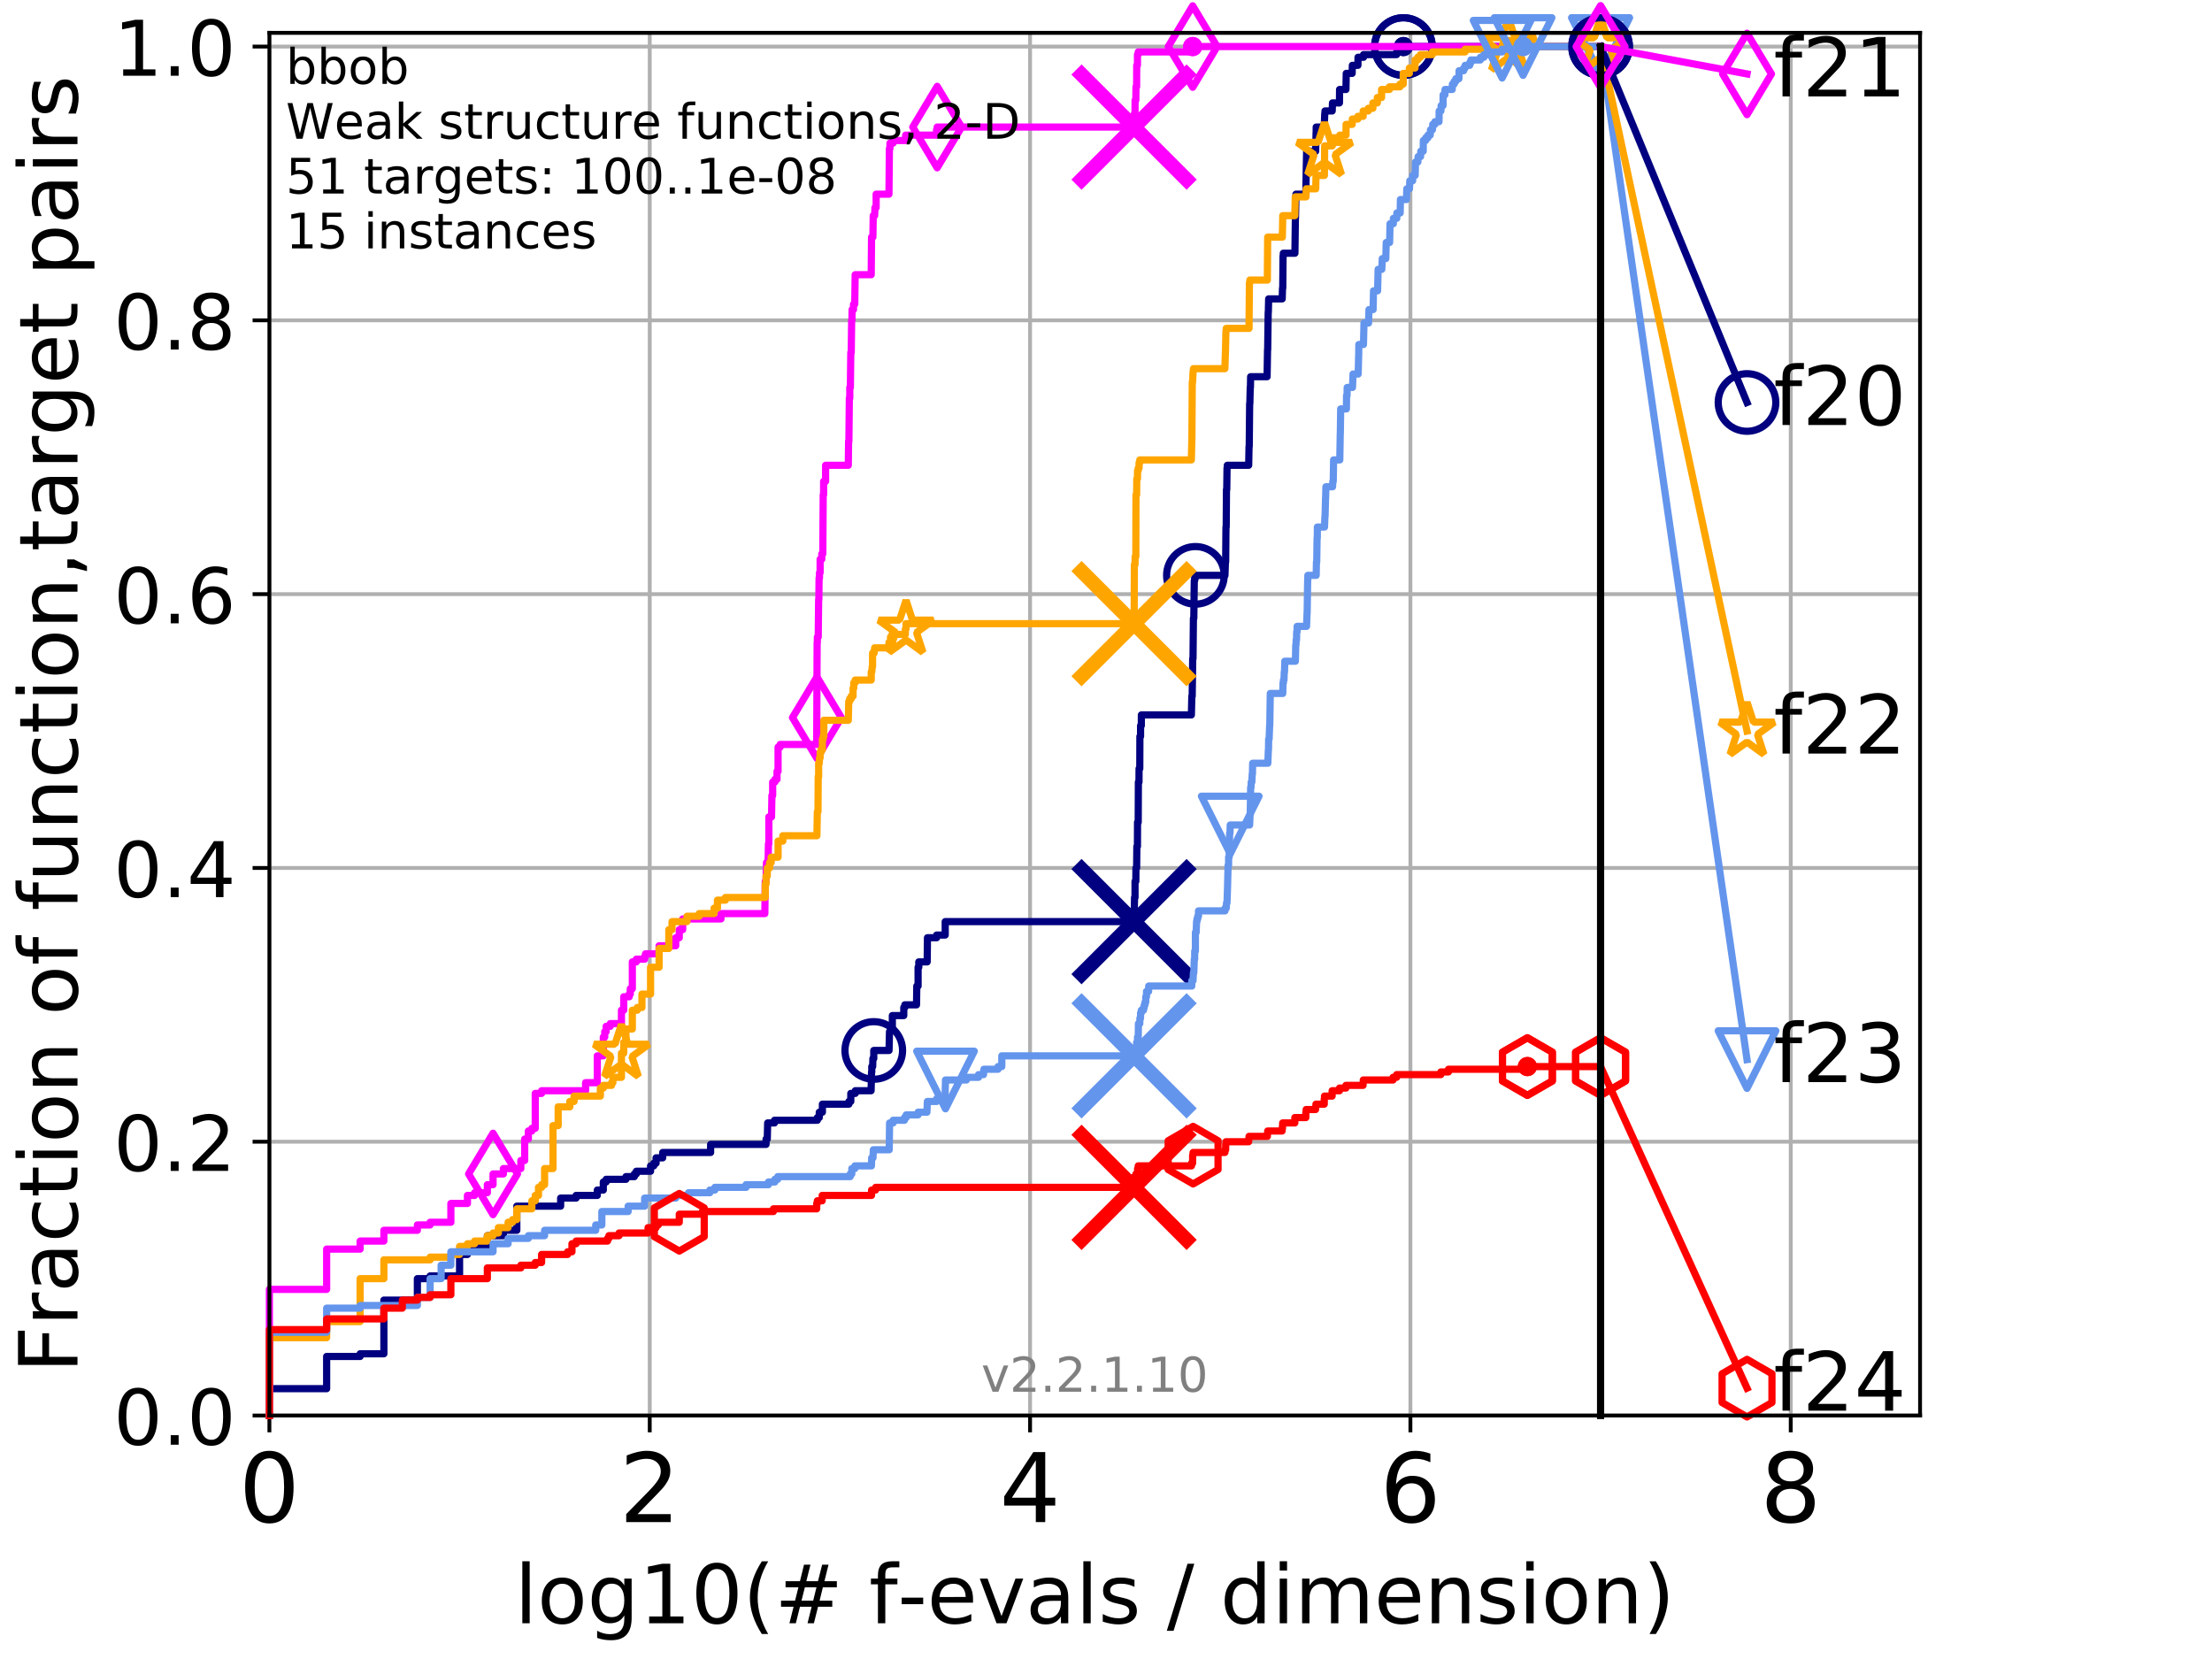<?xml version="1.0" encoding="utf-8" standalone="no"?>
<!DOCTYPE svg PUBLIC "-//W3C//DTD SVG 1.1//EN"
  "http://www.w3.org/Graphics/SVG/1.1/DTD/svg11.dtd">
<!-- Created with matplotlib (http://matplotlib.org/) -->
<svg height="345.6pt" version="1.1" viewBox="0 0 460.8 345.6" width="460.8pt" xmlns="http://www.w3.org/2000/svg" xmlns:xlink="http://www.w3.org/1999/xlink">
 <defs>
  <style type="text/css">
*{stroke-linecap:butt;stroke-linejoin:round;}
  </style>
 </defs>
 <g id="figure_1">
  <g id="patch_1">
   <path d="M 0 345.6 
L 460.8 345.6 
L 460.8 0 
L 0 0 
z
" style="fill:#ffffff;"/>
  </g>
  <g id="axes_1">
   <g id="patch_2">
    <path d="M 56.12 294.88 
L 399.984 294.88 
L 399.984 6.845 
L 56.12 6.845 
z
" style="fill:#ffffff;"/>
   </g>
   <g id="matplotlib.axis_1">
    <g id="xtick_1">
     <g id="line2d_1">
      <path clip-path="url(#p7579b895dd)" d="M 56.12 294.88 
L 56.12 6.845 
" style="fill:none;stroke:#b0b0b0;stroke-linecap:square;stroke-width:0.8;"/>
     </g>
     <g id="line2d_2">
      <defs>
       <path d="M 0 0 
L 0 3.5 
" id="me2ed829f76" style="stroke:#000000;stroke-width:0.8;"/>
      </defs>
      <g>
       <use style="stroke:#000000;stroke-width:0.8;" x="56.12" xlink:href="#me2ed829f76" y="294.88"/>
      </g>
     </g>
     <g id="text_1">
      <!-- 0 -->
      <defs>
       <path d="M 31.781 66.406 
Q 24.172 66.406 20.328 58.906 
Q 16.5 51.422 16.5 36.375 
Q 16.5 21.391 20.328 13.891 
Q 24.172 6.391 31.781 6.391 
Q 39.453 6.391 43.281 13.891 
Q 47.125 21.391 47.125 36.375 
Q 47.125 51.422 43.281 58.906 
Q 39.453 66.406 31.781 66.406 
z
M 31.781 74.219 
Q 44.047 74.219 50.516 64.516 
Q 56.984 54.828 56.984 36.375 
Q 56.984 17.969 50.516 8.266 
Q 44.047 -1.422 31.781 -1.422 
Q 19.531 -1.422 13.062 8.266 
Q 6.594 17.969 6.594 36.375 
Q 6.594 54.828 13.062 64.516 
Q 19.531 74.219 31.781 74.219 
z
" id="DejaVuSans-30"/>
      </defs>
      <g transform="translate(49.758 317.077)scale(0.2 -0.2)">
       <use xlink:href="#DejaVuSans-30"/>
      </g>
     </g>
    </g>
    <g id="xtick_2">
     <g id="line2d_3">
      <path clip-path="url(#p7579b895dd)" d="M 135.351 294.88 
L 135.351 6.845 
" style="fill:none;stroke:#b0b0b0;stroke-linecap:square;stroke-width:0.8;"/>
     </g>
     <g id="line2d_4">
      <g>
       <use style="stroke:#000000;stroke-width:0.8;" x="135.351" xlink:href="#me2ed829f76" y="294.88"/>
      </g>
     </g>
     <g id="text_2">
      <!-- 2 -->
      <defs>
       <path d="M 19.188 8.297 
L 53.609 8.297 
L 53.609 0 
L 7.328 0 
L 7.328 8.297 
Q 12.938 14.109 22.625 23.891 
Q 32.328 33.688 34.812 36.531 
Q 39.547 41.844 41.422 45.531 
Q 43.312 49.219 43.312 52.781 
Q 43.312 58.594 39.234 62.25 
Q 35.156 65.922 28.609 65.922 
Q 23.969 65.922 18.812 64.312 
Q 13.672 62.703 7.812 59.422 
L 7.812 69.391 
Q 13.766 71.781 18.938 73 
Q 24.125 74.219 28.422 74.219 
Q 39.75 74.219 46.484 68.547 
Q 53.219 62.891 53.219 53.422 
Q 53.219 48.922 51.531 44.891 
Q 49.859 40.875 45.406 35.406 
Q 44.188 33.984 37.641 27.219 
Q 31.109 20.453 19.188 8.297 
z
" id="DejaVuSans-32"/>
      </defs>
      <g transform="translate(128.989 317.077)scale(0.2 -0.2)">
       <use xlink:href="#DejaVuSans-32"/>
      </g>
     </g>
    </g>
    <g id="xtick_3">
     <g id="line2d_5">
      <path clip-path="url(#p7579b895dd)" d="M 214.583 294.88 
L 214.583 6.845 
" style="fill:none;stroke:#b0b0b0;stroke-linecap:square;stroke-width:0.8;"/>
     </g>
     <g id="line2d_6">
      <g>
       <use style="stroke:#000000;stroke-width:0.8;" x="214.583" xlink:href="#me2ed829f76" y="294.88"/>
      </g>
     </g>
     <g id="text_3">
      <!-- 4 -->
      <defs>
       <path d="M 37.797 64.312 
L 12.891 25.391 
L 37.797 25.391 
z
M 35.203 72.906 
L 47.609 72.906 
L 47.609 25.391 
L 58.016 25.391 
L 58.016 17.188 
L 47.609 17.188 
L 47.609 0 
L 37.797 0 
L 37.797 17.188 
L 4.891 17.188 
L 4.891 26.703 
z
" id="DejaVuSans-34"/>
      </defs>
      <g transform="translate(208.22 317.077)scale(0.2 -0.2)">
       <use xlink:href="#DejaVuSans-34"/>
      </g>
     </g>
    </g>
    <g id="xtick_4">
     <g id="line2d_7">
      <path clip-path="url(#p7579b895dd)" d="M 293.814 294.88 
L 293.814 6.845 
" style="fill:none;stroke:#b0b0b0;stroke-linecap:square;stroke-width:0.8;"/>
     </g>
     <g id="line2d_8">
      <g>
       <use style="stroke:#000000;stroke-width:0.8;" x="293.814" xlink:href="#me2ed829f76" y="294.88"/>
      </g>
     </g>
     <g id="text_4">
      <!-- 6 -->
      <defs>
       <path d="M 33.016 40.375 
Q 26.375 40.375 22.484 35.828 
Q 18.609 31.297 18.609 23.391 
Q 18.609 15.531 22.484 10.953 
Q 26.375 6.391 33.016 6.391 
Q 39.656 6.391 43.531 10.953 
Q 47.406 15.531 47.406 23.391 
Q 47.406 31.297 43.531 35.828 
Q 39.656 40.375 33.016 40.375 
z
M 52.594 71.297 
L 52.594 62.312 
Q 48.875 64.062 45.094 64.984 
Q 41.312 65.922 37.594 65.922 
Q 27.828 65.922 22.672 59.328 
Q 17.531 52.734 16.797 39.406 
Q 19.672 43.656 24.016 45.922 
Q 28.375 48.188 33.594 48.188 
Q 44.578 48.188 50.953 41.516 
Q 57.328 34.859 57.328 23.391 
Q 57.328 12.156 50.688 5.359 
Q 44.047 -1.422 33.016 -1.422 
Q 20.359 -1.422 13.672 8.266 
Q 6.984 17.969 6.984 36.375 
Q 6.984 53.656 15.188 63.938 
Q 23.391 74.219 37.203 74.219 
Q 40.922 74.219 44.703 73.484 
Q 48.484 72.75 52.594 71.297 
z
" id="DejaVuSans-36"/>
      </defs>
      <g transform="translate(287.452 317.077)scale(0.2 -0.2)">
       <use xlink:href="#DejaVuSans-36"/>
      </g>
     </g>
    </g>
    <g id="xtick_5">
     <g id="line2d_9">
      <path clip-path="url(#p7579b895dd)" d="M 373.045 294.88 
L 373.045 6.845 
" style="fill:none;stroke:#b0b0b0;stroke-linecap:square;stroke-width:0.8;"/>
     </g>
     <g id="line2d_10">
      <g>
       <use style="stroke:#000000;stroke-width:0.8;" x="373.045" xlink:href="#me2ed829f76" y="294.88"/>
      </g>
     </g>
     <g id="text_5">
      <!-- 8 -->
      <defs>
       <path d="M 31.781 34.625 
Q 24.75 34.625 20.719 30.859 
Q 16.703 27.094 16.703 20.516 
Q 16.703 13.922 20.719 10.156 
Q 24.75 6.391 31.781 6.391 
Q 38.812 6.391 42.859 10.172 
Q 46.922 13.969 46.922 20.516 
Q 46.922 27.094 42.891 30.859 
Q 38.875 34.625 31.781 34.625 
z
M 21.922 38.812 
Q 15.578 40.375 12.031 44.719 
Q 8.5 49.078 8.5 55.328 
Q 8.5 64.062 14.719 69.141 
Q 20.953 74.219 31.781 74.219 
Q 42.672 74.219 48.875 69.141 
Q 55.078 64.062 55.078 55.328 
Q 55.078 49.078 51.531 44.719 
Q 48 40.375 41.703 38.812 
Q 48.828 37.156 52.797 32.312 
Q 56.781 27.484 56.781 20.516 
Q 56.781 9.906 50.312 4.234 
Q 43.844 -1.422 31.781 -1.422 
Q 19.734 -1.422 13.25 4.234 
Q 6.781 9.906 6.781 20.516 
Q 6.781 27.484 10.781 32.312 
Q 14.797 37.156 21.922 38.812 
z
M 18.312 54.391 
Q 18.312 48.734 21.844 45.562 
Q 25.391 42.391 31.781 42.391 
Q 38.141 42.391 41.719 45.562 
Q 45.312 48.734 45.312 54.391 
Q 45.312 60.062 41.719 63.234 
Q 38.141 66.406 31.781 66.406 
Q 25.391 66.406 21.844 63.234 
Q 18.312 60.062 18.312 54.391 
z
" id="DejaVuSans-38"/>
      </defs>
      <g transform="translate(366.683 317.077)scale(0.2 -0.2)">
       <use xlink:href="#DejaVuSans-38"/>
      </g>
     </g>
    </g>
    <g id="text_6">
     <!-- log10(# f-evals / dimension) -->
     <defs>
      <path d="M 9.422 75.984 
L 18.406 75.984 
L 18.406 0 
L 9.422 0 
z
" id="DejaVuSans-6c"/>
      <path d="M 30.609 48.391 
Q 23.391 48.391 19.188 42.75 
Q 14.984 37.109 14.984 27.297 
Q 14.984 17.484 19.156 11.844 
Q 23.344 6.203 30.609 6.203 
Q 37.797 6.203 41.984 11.859 
Q 46.188 17.531 46.188 27.297 
Q 46.188 37.016 41.984 42.703 
Q 37.797 48.391 30.609 48.391 
z
M 30.609 56 
Q 42.328 56 49.016 48.375 
Q 55.719 40.766 55.719 27.297 
Q 55.719 13.875 49.016 6.219 
Q 42.328 -1.422 30.609 -1.422 
Q 18.844 -1.422 12.172 6.219 
Q 5.516 13.875 5.516 27.297 
Q 5.516 40.766 12.172 48.375 
Q 18.844 56 30.609 56 
z
" id="DejaVuSans-6f"/>
      <path d="M 45.406 27.984 
Q 45.406 37.75 41.375 43.109 
Q 37.359 48.484 30.078 48.484 
Q 22.859 48.484 18.828 43.109 
Q 14.797 37.75 14.797 27.984 
Q 14.797 18.266 18.828 12.891 
Q 22.859 7.516 30.078 7.516 
Q 37.359 7.516 41.375 12.891 
Q 45.406 18.266 45.406 27.984 
z
M 54.391 6.781 
Q 54.391 -7.172 48.188 -13.984 
Q 42 -20.797 29.203 -20.797 
Q 24.469 -20.797 20.266 -20.094 
Q 16.062 -19.391 12.109 -17.922 
L 12.109 -9.188 
Q 16.062 -11.328 19.922 -12.344 
Q 23.781 -13.375 27.781 -13.375 
Q 36.625 -13.375 41.016 -8.766 
Q 45.406 -4.156 45.406 5.172 
L 45.406 9.625 
Q 42.625 4.781 38.281 2.391 
Q 33.938 0 27.875 0 
Q 17.828 0 11.672 7.656 
Q 5.516 15.328 5.516 27.984 
Q 5.516 40.672 11.672 48.328 
Q 17.828 56 27.875 56 
Q 33.938 56 38.281 53.609 
Q 42.625 51.219 45.406 46.391 
L 45.406 54.688 
L 54.391 54.688 
z
" id="DejaVuSans-67"/>
      <path d="M 12.406 8.297 
L 28.516 8.297 
L 28.516 63.922 
L 10.984 60.406 
L 10.984 69.391 
L 28.422 72.906 
L 38.281 72.906 
L 38.281 8.297 
L 54.391 8.297 
L 54.391 0 
L 12.406 0 
z
" id="DejaVuSans-31"/>
      <path d="M 31 75.875 
Q 24.469 64.656 21.281 53.656 
Q 18.109 42.672 18.109 31.391 
Q 18.109 20.125 21.312 9.062 
Q 24.516 -2 31 -13.188 
L 23.188 -13.188 
Q 15.875 -1.703 12.234 9.375 
Q 8.594 20.453 8.594 31.391 
Q 8.594 42.281 12.203 53.312 
Q 15.828 64.359 23.188 75.875 
z
" id="DejaVuSans-28"/>
      <path d="M 51.125 44 
L 36.922 44 
L 32.812 27.688 
L 47.125 27.688 
z
M 43.797 71.781 
L 38.719 51.516 
L 52.984 51.516 
L 58.109 71.781 
L 65.922 71.781 
L 60.891 51.516 
L 76.125 51.516 
L 76.125 44 
L 58.984 44 
L 54.984 27.688 
L 70.516 27.688 
L 70.516 20.219 
L 53.078 20.219 
L 48 0 
L 40.188 0 
L 45.219 20.219 
L 30.906 20.219 
L 25.875 0 
L 18.016 0 
L 23.094 20.219 
L 7.719 20.219 
L 7.719 27.688 
L 24.906 27.688 
L 29 44 
L 13.281 44 
L 13.281 51.516 
L 30.906 51.516 
L 35.891 71.781 
z
" id="DejaVuSans-23"/>
      <path id="DejaVuSans-20"/>
      <path d="M 37.109 75.984 
L 37.109 68.5 
L 28.516 68.5 
Q 23.688 68.5 21.797 66.547 
Q 19.922 64.594 19.922 59.516 
L 19.922 54.688 
L 34.719 54.688 
L 34.719 47.703 
L 19.922 47.703 
L 19.922 0 
L 10.891 0 
L 10.891 47.703 
L 2.297 47.703 
L 2.297 54.688 
L 10.891 54.688 
L 10.891 58.5 
Q 10.891 67.625 15.141 71.797 
Q 19.391 75.984 28.609 75.984 
z
" id="DejaVuSans-66"/>
      <path d="M 4.891 31.391 
L 31.203 31.391 
L 31.203 23.391 
L 4.891 23.391 
z
" id="DejaVuSans-2d"/>
      <path d="M 56.203 29.594 
L 56.203 25.203 
L 14.891 25.203 
Q 15.484 15.922 20.484 11.062 
Q 25.484 6.203 34.422 6.203 
Q 39.594 6.203 44.453 7.469 
Q 49.312 8.734 54.109 11.281 
L 54.109 2.781 
Q 49.266 0.734 44.188 -0.344 
Q 39.109 -1.422 33.891 -1.422 
Q 20.797 -1.422 13.156 6.188 
Q 5.516 13.812 5.516 26.812 
Q 5.516 40.234 12.766 48.109 
Q 20.016 56 32.328 56 
Q 43.359 56 49.781 48.891 
Q 56.203 41.797 56.203 29.594 
z
M 47.219 32.234 
Q 47.125 39.594 43.094 43.984 
Q 39.062 48.391 32.422 48.391 
Q 24.906 48.391 20.391 44.141 
Q 15.875 39.891 15.188 32.172 
z
" id="DejaVuSans-65"/>
      <path d="M 2.984 54.688 
L 12.5 54.688 
L 29.594 8.797 
L 46.688 54.688 
L 56.203 54.688 
L 35.688 0 
L 23.484 0 
z
" id="DejaVuSans-76"/>
      <path d="M 34.281 27.484 
Q 23.391 27.484 19.188 25 
Q 14.984 22.516 14.984 16.5 
Q 14.984 11.719 18.141 8.906 
Q 21.297 6.109 26.703 6.109 
Q 34.188 6.109 38.703 11.406 
Q 43.219 16.703 43.219 25.484 
L 43.219 27.484 
z
M 52.203 31.203 
L 52.203 0 
L 43.219 0 
L 43.219 8.297 
Q 40.141 3.328 35.547 0.953 
Q 30.953 -1.422 24.312 -1.422 
Q 15.922 -1.422 10.953 3.297 
Q 6 8.016 6 15.922 
Q 6 25.141 12.172 29.828 
Q 18.359 34.516 30.609 34.516 
L 43.219 34.516 
L 43.219 35.406 
Q 43.219 41.609 39.141 45 
Q 35.062 48.391 27.688 48.391 
Q 23 48.391 18.547 47.266 
Q 14.109 46.141 10.016 43.891 
L 10.016 52.203 
Q 14.938 54.109 19.578 55.047 
Q 24.219 56 28.609 56 
Q 40.484 56 46.344 49.844 
Q 52.203 43.703 52.203 31.203 
z
" id="DejaVuSans-61"/>
      <path d="M 44.281 53.078 
L 44.281 44.578 
Q 40.484 46.531 36.375 47.5 
Q 32.281 48.484 27.875 48.484 
Q 21.188 48.484 17.844 46.438 
Q 14.5 44.391 14.5 40.281 
Q 14.5 37.156 16.891 35.375 
Q 19.281 33.594 26.516 31.984 
L 29.594 31.297 
Q 39.156 29.25 43.188 25.516 
Q 47.219 21.781 47.219 15.094 
Q 47.219 7.469 41.188 3.016 
Q 35.156 -1.422 24.609 -1.422 
Q 20.219 -1.422 15.453 -0.562 
Q 10.688 0.297 5.422 2 
L 5.422 11.281 
Q 10.406 8.688 15.234 7.391 
Q 20.062 6.109 24.812 6.109 
Q 31.156 6.109 34.562 8.281 
Q 37.984 10.453 37.984 14.406 
Q 37.984 18.062 35.516 20.016 
Q 33.062 21.969 24.703 23.781 
L 21.578 24.516 
Q 13.234 26.266 9.516 29.906 
Q 5.812 33.547 5.812 39.891 
Q 5.812 47.609 11.281 51.797 
Q 16.75 56 26.812 56 
Q 31.781 56 36.172 55.266 
Q 40.578 54.547 44.281 53.078 
z
" id="DejaVuSans-73"/>
      <path d="M 25.391 72.906 
L 33.688 72.906 
L 8.297 -9.281 
L 0 -9.281 
z
" id="DejaVuSans-2f"/>
      <path d="M 45.406 46.391 
L 45.406 75.984 
L 54.391 75.984 
L 54.391 0 
L 45.406 0 
L 45.406 8.203 
Q 42.578 3.328 38.25 0.953 
Q 33.938 -1.422 27.875 -1.422 
Q 17.969 -1.422 11.734 6.484 
Q 5.516 14.406 5.516 27.297 
Q 5.516 40.188 11.734 48.094 
Q 17.969 56 27.875 56 
Q 33.938 56 38.25 53.625 
Q 42.578 51.266 45.406 46.391 
z
M 14.797 27.297 
Q 14.797 17.391 18.875 11.75 
Q 22.953 6.109 30.078 6.109 
Q 37.203 6.109 41.297 11.75 
Q 45.406 17.391 45.406 27.297 
Q 45.406 37.203 41.297 42.844 
Q 37.203 48.484 30.078 48.484 
Q 22.953 48.484 18.875 42.844 
Q 14.797 37.203 14.797 27.297 
z
" id="DejaVuSans-64"/>
      <path d="M 9.422 54.688 
L 18.406 54.688 
L 18.406 0 
L 9.422 0 
z
M 9.422 75.984 
L 18.406 75.984 
L 18.406 64.594 
L 9.422 64.594 
z
" id="DejaVuSans-69"/>
      <path d="M 52 44.188 
Q 55.375 50.25 60.062 53.125 
Q 64.75 56 71.094 56 
Q 79.641 56 84.281 50.016 
Q 88.922 44.047 88.922 33.016 
L 88.922 0 
L 79.891 0 
L 79.891 32.719 
Q 79.891 40.578 77.094 44.375 
Q 74.312 48.188 68.609 48.188 
Q 61.625 48.188 57.562 43.547 
Q 53.516 38.922 53.516 30.906 
L 53.516 0 
L 44.484 0 
L 44.484 32.719 
Q 44.484 40.625 41.703 44.406 
Q 38.922 48.188 33.109 48.188 
Q 26.219 48.188 22.156 43.531 
Q 18.109 38.875 18.109 30.906 
L 18.109 0 
L 9.078 0 
L 9.078 54.688 
L 18.109 54.688 
L 18.109 46.188 
Q 21.188 51.219 25.484 53.609 
Q 29.781 56 35.688 56 
Q 41.656 56 45.828 52.969 
Q 50 49.953 52 44.188 
z
" id="DejaVuSans-6d"/>
      <path d="M 54.891 33.016 
L 54.891 0 
L 45.906 0 
L 45.906 32.719 
Q 45.906 40.484 42.875 44.328 
Q 39.844 48.188 33.797 48.188 
Q 26.516 48.188 22.312 43.547 
Q 18.109 38.922 18.109 30.906 
L 18.109 0 
L 9.078 0 
L 9.078 54.688 
L 18.109 54.688 
L 18.109 46.188 
Q 21.344 51.125 25.703 53.562 
Q 30.078 56 35.797 56 
Q 45.219 56 50.047 50.172 
Q 54.891 44.344 54.891 33.016 
z
" id="DejaVuSans-6e"/>
      <path d="M 8.016 75.875 
L 15.828 75.875 
Q 23.141 64.359 26.781 53.312 
Q 30.422 42.281 30.422 31.391 
Q 30.422 20.453 26.781 9.375 
Q 23.141 -1.703 15.828 -13.188 
L 8.016 -13.188 
Q 14.5 -2 17.703 9.062 
Q 20.906 20.125 20.906 31.391 
Q 20.906 42.672 17.703 53.656 
Q 14.5 64.656 8.016 75.875 
z
" id="DejaVuSans-29"/>
     </defs>
     <g transform="translate(107.211 338.154)scale(0.17 -0.17)">
      <use xlink:href="#DejaVuSans-6c"/>
      <use x="27.783" xlink:href="#DejaVuSans-6f"/>
      <use x="88.965" xlink:href="#DejaVuSans-67"/>
      <use x="152.441" xlink:href="#DejaVuSans-31"/>
      <use x="216.064" xlink:href="#DejaVuSans-30"/>
      <use x="279.688" xlink:href="#DejaVuSans-28"/>
      <use x="318.701" xlink:href="#DejaVuSans-23"/>
      <use x="402.49" xlink:href="#DejaVuSans-20"/>
      <use x="434.277" xlink:href="#DejaVuSans-66"/>
      <use x="469.404" xlink:href="#DejaVuSans-2d"/>
      <use x="505.488" xlink:href="#DejaVuSans-65"/>
      <use x="567.012" xlink:href="#DejaVuSans-76"/>
      <use x="626.191" xlink:href="#DejaVuSans-61"/>
      <use x="687.471" xlink:href="#DejaVuSans-6c"/>
      <use x="715.254" xlink:href="#DejaVuSans-73"/>
      <use x="767.354" xlink:href="#DejaVuSans-20"/>
      <use x="799.141" xlink:href="#DejaVuSans-2f"/>
      <use x="832.832" xlink:href="#DejaVuSans-20"/>
      <use x="864.619" xlink:href="#DejaVuSans-64"/>
      <use x="928.096" xlink:href="#DejaVuSans-69"/>
      <use x="955.879" xlink:href="#DejaVuSans-6d"/>
      <use x="1053.291" xlink:href="#DejaVuSans-65"/>
      <use x="1114.814" xlink:href="#DejaVuSans-6e"/>
      <use x="1178.193" xlink:href="#DejaVuSans-73"/>
      <use x="1230.293" xlink:href="#DejaVuSans-69"/>
      <use x="1258.076" xlink:href="#DejaVuSans-6f"/>
      <use x="1319.258" xlink:href="#DejaVuSans-6e"/>
      <use x="1382.637" xlink:href="#DejaVuSans-29"/>
     </g>
    </g>
   </g>
   <g id="matplotlib.axis_2">
    <g id="ytick_1">
     <g id="line2d_11">
      <path clip-path="url(#p7579b895dd)" d="M 56.12 294.88 
L 399.984 294.88 
" style="fill:none;stroke:#b0b0b0;stroke-linecap:square;stroke-width:0.8;"/>
     </g>
     <g id="line2d_12">
      <defs>
       <path d="M 0 0 
L -3.5 0 
" id="mab3d4d505c" style="stroke:#000000;stroke-width:0.8;"/>
      </defs>
      <g>
       <use style="stroke:#000000;stroke-width:0.8;" x="56.12" xlink:href="#mab3d4d505c" y="294.88"/>
      </g>
     </g>
     <g id="text_7">
      <!-- 0.0 -->
      <defs>
       <path d="M 10.688 12.406 
L 21 12.406 
L 21 0 
L 10.688 0 
z
" id="DejaVuSans-2e"/>
      </defs>
      <g transform="translate(23.675 300.959)scale(0.16 -0.16)">
       <use xlink:href="#DejaVuSans-30"/>
       <use x="63.623" xlink:href="#DejaVuSans-2e"/>
       <use x="95.41" xlink:href="#DejaVuSans-30"/>
      </g>
     </g>
    </g>
    <g id="ytick_2">
     <g id="line2d_13">
      <path clip-path="url(#p7579b895dd)" d="M 56.12 237.843 
L 399.984 237.843 
" style="fill:none;stroke:#b0b0b0;stroke-linecap:square;stroke-width:0.8;"/>
     </g>
     <g id="line2d_14">
      <g>
       <use style="stroke:#000000;stroke-width:0.8;" x="56.12" xlink:href="#mab3d4d505c" y="237.843"/>
      </g>
     </g>
     <g id="text_8">
      <!-- 0.2 -->
      <g transform="translate(23.675 243.922)scale(0.16 -0.16)">
       <use xlink:href="#DejaVuSans-30"/>
       <use x="63.623" xlink:href="#DejaVuSans-2e"/>
       <use x="95.41" xlink:href="#DejaVuSans-32"/>
      </g>
     </g>
    </g>
    <g id="ytick_3">
     <g id="line2d_15">
      <path clip-path="url(#p7579b895dd)" d="M 56.12 180.807 
L 399.984 180.807 
" style="fill:none;stroke:#b0b0b0;stroke-linecap:square;stroke-width:0.8;"/>
     </g>
     <g id="line2d_16">
      <g>
       <use style="stroke:#000000;stroke-width:0.8;" x="56.12" xlink:href="#mab3d4d505c" y="180.807"/>
      </g>
     </g>
     <g id="text_9">
      <!-- 0.4 -->
      <g transform="translate(23.675 186.886)scale(0.16 -0.16)">
       <use xlink:href="#DejaVuSans-30"/>
       <use x="63.623" xlink:href="#DejaVuSans-2e"/>
       <use x="95.41" xlink:href="#DejaVuSans-34"/>
      </g>
     </g>
    </g>
    <g id="ytick_4">
     <g id="line2d_17">
      <path clip-path="url(#p7579b895dd)" d="M 56.12 123.77 
L 399.984 123.77 
" style="fill:none;stroke:#b0b0b0;stroke-linecap:square;stroke-width:0.8;"/>
     </g>
     <g id="line2d_18">
      <g>
       <use style="stroke:#000000;stroke-width:0.8;" x="56.12" xlink:href="#mab3d4d505c" y="123.77"/>
      </g>
     </g>
     <g id="text_10">
      <!-- 0.6 -->
      <g transform="translate(23.675 129.849)scale(0.16 -0.16)">
       <use xlink:href="#DejaVuSans-30"/>
       <use x="63.623" xlink:href="#DejaVuSans-2e"/>
       <use x="95.41" xlink:href="#DejaVuSans-36"/>
      </g>
     </g>
    </g>
    <g id="ytick_5">
     <g id="line2d_19">
      <path clip-path="url(#p7579b895dd)" d="M 56.12 66.734 
L 399.984 66.734 
" style="fill:none;stroke:#b0b0b0;stroke-linecap:square;stroke-width:0.8;"/>
     </g>
     <g id="line2d_20">
      <g>
       <use style="stroke:#000000;stroke-width:0.8;" x="56.12" xlink:href="#mab3d4d505c" y="66.734"/>
      </g>
     </g>
     <g id="text_11">
      <!-- 0.8 -->
      <g transform="translate(23.675 72.812)scale(0.16 -0.16)">
       <use xlink:href="#DejaVuSans-30"/>
       <use x="63.623" xlink:href="#DejaVuSans-2e"/>
       <use x="95.41" xlink:href="#DejaVuSans-38"/>
      </g>
     </g>
    </g>
    <g id="ytick_6">
     <g id="line2d_21">
      <path clip-path="url(#p7579b895dd)" d="M 56.12 9.697 
L 399.984 9.697 
" style="fill:none;stroke:#b0b0b0;stroke-linecap:square;stroke-width:0.8;"/>
     </g>
     <g id="line2d_22">
      <g>
       <use style="stroke:#000000;stroke-width:0.8;" x="56.12" xlink:href="#mab3d4d505c" y="9.697"/>
      </g>
     </g>
     <g id="text_12">
      <!-- 1.0 -->
      <g transform="translate(23.675 15.776)scale(0.16 -0.16)">
       <use xlink:href="#DejaVuSans-31"/>
       <use x="63.623" xlink:href="#DejaVuSans-2e"/>
       <use x="95.41" xlink:href="#DejaVuSans-30"/>
      </g>
     </g>
    </g>
    <g id="text_13">
     <!-- Fraction of function,target pairs -->
     <defs>
      <path d="M 9.812 72.906 
L 51.703 72.906 
L 51.703 64.594 
L 19.672 64.594 
L 19.672 43.109 
L 48.578 43.109 
L 48.578 34.812 
L 19.672 34.812 
L 19.672 0 
L 9.812 0 
z
" id="DejaVuSans-46"/>
      <path d="M 41.109 46.297 
Q 39.594 47.172 37.812 47.578 
Q 36.031 48 33.891 48 
Q 26.266 48 22.188 43.047 
Q 18.109 38.094 18.109 28.812 
L 18.109 0 
L 9.078 0 
L 9.078 54.688 
L 18.109 54.688 
L 18.109 46.188 
Q 20.953 51.172 25.484 53.578 
Q 30.031 56 36.531 56 
Q 37.453 56 38.578 55.875 
Q 39.703 55.766 41.062 55.516 
z
" id="DejaVuSans-72"/>
      <path d="M 48.781 52.594 
L 48.781 44.188 
Q 44.969 46.297 41.141 47.344 
Q 37.312 48.391 33.406 48.391 
Q 24.656 48.391 19.812 42.844 
Q 14.984 37.312 14.984 27.297 
Q 14.984 17.281 19.812 11.734 
Q 24.656 6.203 33.406 6.203 
Q 37.312 6.203 41.141 7.25 
Q 44.969 8.297 48.781 10.406 
L 48.781 2.094 
Q 45.016 0.344 40.984 -0.531 
Q 36.969 -1.422 32.422 -1.422 
Q 20.062 -1.422 12.781 6.344 
Q 5.516 14.109 5.516 27.297 
Q 5.516 40.672 12.859 48.328 
Q 20.219 56 33.016 56 
Q 37.156 56 41.109 55.141 
Q 45.062 54.297 48.781 52.594 
z
" id="DejaVuSans-63"/>
      <path d="M 18.312 70.219 
L 18.312 54.688 
L 36.812 54.688 
L 36.812 47.703 
L 18.312 47.703 
L 18.312 18.016 
Q 18.312 11.328 20.141 9.422 
Q 21.969 7.516 27.594 7.516 
L 36.812 7.516 
L 36.812 0 
L 27.594 0 
Q 17.188 0 13.234 3.875 
Q 9.281 7.766 9.281 18.016 
L 9.281 47.703 
L 2.688 47.703 
L 2.688 54.688 
L 9.281 54.688 
L 9.281 70.219 
z
" id="DejaVuSans-74"/>
      <path d="M 8.5 21.578 
L 8.5 54.688 
L 17.484 54.688 
L 17.484 21.922 
Q 17.484 14.156 20.5 10.266 
Q 23.531 6.391 29.594 6.391 
Q 36.859 6.391 41.078 11.031 
Q 45.312 15.672 45.312 23.688 
L 45.312 54.688 
L 54.297 54.688 
L 54.297 0 
L 45.312 0 
L 45.312 8.406 
Q 42.047 3.422 37.719 1 
Q 33.406 -1.422 27.688 -1.422 
Q 18.266 -1.422 13.375 4.438 
Q 8.5 10.297 8.5 21.578 
z
M 31.109 56 
z
" id="DejaVuSans-75"/>
      <path d="M 11.719 12.406 
L 22.016 12.406 
L 22.016 4 
L 14.016 -11.625 
L 7.719 -11.625 
L 11.719 4 
z
" id="DejaVuSans-2c"/>
      <path d="M 18.109 8.203 
L 18.109 -20.797 
L 9.078 -20.797 
L 9.078 54.688 
L 18.109 54.688 
L 18.109 46.391 
Q 20.953 51.266 25.266 53.625 
Q 29.594 56 35.594 56 
Q 45.562 56 51.781 48.094 
Q 58.016 40.188 58.016 27.297 
Q 58.016 14.406 51.781 6.484 
Q 45.562 -1.422 35.594 -1.422 
Q 29.594 -1.422 25.266 0.953 
Q 20.953 3.328 18.109 8.203 
z
M 48.688 27.297 
Q 48.688 37.203 44.609 42.844 
Q 40.531 48.484 33.406 48.484 
Q 26.266 48.484 22.188 42.844 
Q 18.109 37.203 18.109 27.297 
Q 18.109 17.391 22.188 11.75 
Q 26.266 6.109 33.406 6.109 
Q 40.531 6.109 44.609 11.75 
Q 48.688 17.391 48.688 27.297 
z
" id="DejaVuSans-70"/>
     </defs>
     <g transform="translate(16.14 286.002)rotate(-90)scale(0.17 -0.17)">
      <use xlink:href="#DejaVuSans-46"/>
      <use x="57.41" xlink:href="#DejaVuSans-72"/>
      <use x="98.523" xlink:href="#DejaVuSans-61"/>
      <use x="159.803" xlink:href="#DejaVuSans-63"/>
      <use x="214.783" xlink:href="#DejaVuSans-74"/>
      <use x="253.992" xlink:href="#DejaVuSans-69"/>
      <use x="281.775" xlink:href="#DejaVuSans-6f"/>
      <use x="342.957" xlink:href="#DejaVuSans-6e"/>
      <use x="406.336" xlink:href="#DejaVuSans-20"/>
      <use x="438.123" xlink:href="#DejaVuSans-6f"/>
      <use x="499.305" xlink:href="#DejaVuSans-66"/>
      <use x="534.51" xlink:href="#DejaVuSans-20"/>
      <use x="566.297" xlink:href="#DejaVuSans-66"/>
      <use x="601.502" xlink:href="#DejaVuSans-75"/>
      <use x="664.881" xlink:href="#DejaVuSans-6e"/>
      <use x="728.26" xlink:href="#DejaVuSans-63"/>
      <use x="783.24" xlink:href="#DejaVuSans-74"/>
      <use x="822.449" xlink:href="#DejaVuSans-69"/>
      <use x="850.232" xlink:href="#DejaVuSans-6f"/>
      <use x="911.414" xlink:href="#DejaVuSans-6e"/>
      <use x="974.793" xlink:href="#DejaVuSans-2c"/>
      <use x="1006.58" xlink:href="#DejaVuSans-74"/>
      <use x="1045.789" xlink:href="#DejaVuSans-61"/>
      <use x="1107.068" xlink:href="#DejaVuSans-72"/>
      <use x="1148.166" xlink:href="#DejaVuSans-67"/>
      <use x="1211.643" xlink:href="#DejaVuSans-65"/>
      <use x="1273.166" xlink:href="#DejaVuSans-74"/>
      <use x="1312.375" xlink:href="#DejaVuSans-20"/>
      <use x="1344.162" xlink:href="#DejaVuSans-70"/>
      <use x="1407.639" xlink:href="#DejaVuSans-61"/>
      <use x="1468.918" xlink:href="#DejaVuSans-69"/>
      <use x="1496.701" xlink:href="#DejaVuSans-72"/>
      <use x="1537.814" xlink:href="#DejaVuSans-73"/>
     </g>
    </g>
   </g>
   <g id="line2d_23">
    <defs>
     <path d="M 0 1.5 
C 0.398 1.5 0.779 1.342 1.061 1.061 
C 1.342 0.779 1.5 0.398 1.5 0 
C 1.5 -0.398 1.342 -0.779 1.061 -1.061 
C 0.779 -1.342 0.398 -1.5 0 -1.5 
C -0.398 -1.5 -0.779 -1.342 -1.061 -1.061 
C -1.342 -0.779 -1.5 -0.398 -1.5 0 
C -1.5 0.398 -1.342 0.779 -1.061 1.061 
C -0.779 1.342 -0.398 1.5 0 1.5 
z
" id="mab112a1bc5" style="stroke:#000080;"/>
    </defs>
    <g>
     <use style="fill:#000080;stroke:#000080;" x="292.356" xlink:href="#mab112a1bc5" y="9.697"/>
     <use style="fill:#000080;stroke:#000080;" x="292.356" xlink:href="#mab112a1bc5" y="9.697"/>
    </g>
   </g>
   <g id="line2d_24">
    <path d="M 56.12 294.88 
L 56.12 289.288 
L 68.046 289.288 
L 68.046 282.578 
L 75.021 282.578 
L 75.021 282.019 
L 79.971 282.019 
L 79.971 270.835 
L 86.947 270.835 
L 86.947 266.362 
L 89.599 266.362 
L 89.599 265.803 
L 95.736 265.803 
L 95.736 261.329 
L 97.375 261.329 
L 97.375 259.652 
L 101.525 259.652 
L 101.525 257.415 
L 104.865 257.415 
L 104.865 256.296 
L 107.661 256.296 
L 107.661 251.264 
L 116.791 251.264 
L 116.791 249.586 
L 120.012 249.586 
L 120.012 249.027 
L 124.428 249.027 
L 124.428 247.909 
L 125.68 247.909 
L 125.68 246.231 
L 126.273 246.231 
L 126.273 245.672 
L 130.402 245.672 
L 130.402 245.113 
L 132.146 245.113 
L 132.146 244.554 
L 132.555 244.554 
L 132.555 243.994 
L 135.523 243.994 
L 135.523 242.876 
L 136.191 242.876 
L 136.191 242.317 
L 136.675 242.317 
L 136.675 241.199 
L 138.053 241.199 
L 138.053 240.08 
L 148.034 240.08 
L 148.034 238.403 
L 159.585 238.403 
L 159.585 237.284 
L 159.836 237.284 
L 159.918 233.929 
L 161.343 233.929 
L 161.343 233.37 
L 170.268 233.37 
L 170.268 232.811 
L 170.67 232.811 
L 170.67 231.692 
L 171.32 231.692 
L 171.32 230.015 
L 176.84 230.015 
L 176.84 229.456 
L 177.236 229.456 
L 177.236 227.778 
L 178.175 227.778 
L 178.175 227.219 
L 181.466 227.219 
L 181.56 223.305 
L 181.607 223.305 
L 181.607 222.186 
L 181.793 222.186 
L 181.839 220.509 
L 182.023 220.509 
L 182.023 218.831 
L 185.204 218.831 
L 185.298 214.917 
L 185.598 214.917 
L 185.598 214.358 
L 185.892 214.358 
L 185.892 211.562 
L 188.272 211.562 
L 188.272 209.884 
L 188.493 209.884 
L 188.493 209.325 
L 190.93 209.325 
L 190.984 205.411 
L 191.254 205.411 
L 191.254 201.497 
L 191.4 201.497 
L 191.4 200.378 
L 193.148 200.378 
L 193.208 195.346 
L 195.123 195.346 
L 195.123 194.786 
L 196.905 194.786 
L 196.905 191.99 
L 236.249 191.99 
L 236.348 186.958 
L 236.445 186.958 
L 236.448 183.603 
L 236.614 183.603 
L 236.635 180.807 
L 236.781 180.807 
L 236.825 176.333 
L 236.949 176.333 
L 236.967 171.301 
L 237.11 171.301 
L 237.146 162.913 
L 237.274 162.913 
L 237.287 160.117 
L 237.438 160.117 
L 237.461 153.407 
L 237.599 153.407 
L 237.602 151.17 
L 237.756 151.17 
L 237.767 148.933 
L 248.186 148.933 
L 248.282 145.019 
L 248.357 145.019 
L 248.464 137.191 
L 248.527 137.191 
L 248.612 128.803 
L 248.693 128.803 
L 248.79 120.974 
L 248.862 120.974 
L 248.862 120.415 
L 249.025 120.415 
L 249.025 119.856 
L 255.182 119.856 
L 255.279 117.06 
L 255.328 117.06 
L 255.392 109.791 
L 255.441 109.791 
L 255.497 101.962 
L 255.555 101.962 
L 255.612 97.489 
L 255.67 97.489 
L 255.67 96.929 
L 260.123 96.929 
L 260.197 93.015 
L 260.236 93.015 
L 260.326 84.068 
L 260.364 84.068 
L 260.447 80.713 
L 260.487 80.713 
L 260.529 78.476 
L 263.957 78.476 
L 264.051 72.885 
L 264.079 72.885 
L 264.189 65.056 
L 264.216 65.056 
L 264.283 62.26 
L 267.107 62.26 
L 267.171 60.023 
L 267.22 60.023 
L 267.284 53.313 
L 267.336 53.313 
L 267.336 52.754 
L 269.755 52.754 
L 269.852 45.485 
L 269.876 45.485 
L 269.974 40.452 
L 272.027 40.452 
L 272.134 34.301 
L 272.138 34.301 
L 272.198 31.505 
L 274.074 31.505 
L 274.168 27.591 
L 274.186 27.591 
L 274.189 26.473 
L 275.865 26.473 
L 275.969 23.677 
L 276.019 23.677 
L 276.019 23.117 
L 277.52 23.117 
L 277.582 21.44 
L 279.031 21.44 
L 279.06 18.644 
L 280.384 18.644 
L 280.447 15.289 
L 281.678 15.289 
L 281.717 13.611 
L 282.877 13.611 
L 282.9 11.934 
L 284.047 11.934 
L 284.047 11.375 
L 290.94 11.375 
L 290.94 10.815 
L 291.683 10.815 
L 291.683 10.256 
L 292.356 10.256 
L 292.356 9.697 
L 333.43 9.697 
L 333.43 9.697 
" style="fill:none;stroke:#000080;stroke-linecap:square;stroke-width:1.5;"/>
   </g>
   <g id="line2d_25">
    <defs>
     <path d="M 0 6 
C 1.591 6 3.117 5.368 4.243 4.243 
C 5.368 3.117 6 1.591 6 0 
C 6 -1.591 5.368 -3.117 4.243 -4.243 
C 3.117 -5.368 1.591 -6 0 -6 
C -1.591 -6 -3.117 -5.368 -4.243 -4.243 
C -5.368 -3.117 -6 -1.591 -6 0 
C -6 1.591 -5.368 3.117 -4.243 4.243 
C -3.117 5.368 -1.591 6 0 6 
z
" id="m7114bef451" style="stroke:#000080;stroke-width:1.5;"/>
    </defs>
    <g>
     <use style="fill-opacity:0;stroke:#000080;stroke-width:1.5;" x="182.023" xlink:href="#m7114bef451" y="218.831"/>
     <use style="fill-opacity:0;stroke:#000080;stroke-width:1.5;" x="249.025" xlink:href="#m7114bef451" y="119.856"/>
     <use style="fill-opacity:0;stroke:#000080;stroke-width:1.5;" x="292.356" xlink:href="#m7114bef451" y="9.697"/>
     <use style="fill-opacity:0;stroke:#000080;stroke-width:1.5;" x="292.356" xlink:href="#m7114bef451" y="9.697"/>
     <use style="fill-opacity:0;stroke:#000080;stroke-width:1.5;" x="333.43" xlink:href="#m7114bef451" y="9.697"/>
    </g>
   </g>
   <g id="line2d_26">
    <path style="fill:none;stroke:#000080;stroke-linecap:square;stroke-width:1.5;"/>
    <g/>
   </g>
   <g id="line2d_27">
    <path clip-path="url(#p7579b895dd)" d="M 236.247 191.99 
" style="fill:none;stroke:#000080;stroke-linecap:square;stroke-width:1.5;"/>
    <defs>
     <path d="M -12 12 
L 12 -12 
M -12 -12 
L 12 12 
" id="mc52ff230ac" style="stroke:#000080;stroke-width:3;"/>
    </defs>
    <g clip-path="url(#p7579b895dd)">
     <use style="fill:#000080;stroke:#000080;stroke-width:3;" x="236.247" xlink:href="#mc52ff230ac" y="191.99"/>
    </g>
   </g>
   <g id="line2d_28">
    <defs>
     <path d="M 0 1.5 
C 0.398 1.5 0.779 1.342 1.061 1.061 
C 1.342 0.779 1.5 0.398 1.5 0 
C 1.5 -0.398 1.342 -0.779 1.061 -1.061 
C 0.779 -1.342 0.398 -1.5 0 -1.5 
C -0.398 -1.5 -0.779 -1.342 -1.061 -1.061 
C -1.342 -0.779 -1.5 -0.398 -1.5 0 
C -1.5 0.398 -1.342 0.779 -1.061 1.061 
C -0.779 1.342 -0.398 1.5 0 1.5 
z
" id="m220667613c" style="stroke:#ff00ff;"/>
    </defs>
    <g>
     <use style="fill:#ff00ff;stroke:#ff00ff;" x="248.463" xlink:href="#m220667613c" y="9.697"/>
     <use style="fill:#ff00ff;stroke:#ff00ff;" x="248.463" xlink:href="#m220667613c" y="9.697"/>
    </g>
   </g>
   <g id="line2d_29">
    <path d="M 56.12 294.88 
L 56.12 268.598 
L 68.046 268.598 
L 68.046 260.211 
L 75.021 260.211 
L 75.021 258.533 
L 79.971 258.533 
L 79.971 256.296 
L 86.947 256.296 
L 86.947 255.178 
L 89.599 255.178 
L 89.599 254.619 
L 93.923 254.619 
L 93.923 250.705 
L 97.375 250.705 
L 97.375 249.027 
L 98.872 249.027 
L 98.872 248.468 
L 101.525 248.468 
L 101.525 246.79 
L 102.712 246.79 
L 102.712 244.554 
L 104.865 244.554 
L 104.865 243.435 
L 108.501 243.435 
L 108.501 241.758 
L 109.301 241.758 
L 109.301 237.284 
L 110.066 237.284 
L 110.066 235.607 
L 110.798 235.607 
L 110.798 235.048 
L 111.5 235.048 
L 111.5 227.778 
L 112.824 227.778 
L 112.824 227.219 
L 121.991 227.219 
L 121.991 225.541 
L 124.428 225.541 
L 124.428 219.95 
L 125.68 219.95 
L 125.68 216.035 
L 125.979 216.035 
L 125.979 214.917 
L 126.273 214.917 
L 126.273 213.799 
L 127.127 213.799 
L 127.127 213.239 
L 129.459 213.239 
L 129.459 210.443 
L 129.937 210.443 
L 129.937 207.648 
L 131.077 207.648 
L 131.077 207.088 
L 131.296 207.088 
L 131.296 205.97 
L 131.726 205.97 
L 131.726 200.378 
L 132.555 200.378 
L 132.555 199.819 
L 134.287 199.819 
L 134.287 199.26 
L 134.469 199.26 
L 134.469 198.701 
L 137.301 198.701 
L 137.301 197.023 
L 140.768 197.023 
L 140.768 195.346 
L 141.505 195.346 
L 141.505 193.668 
L 142.212 193.668 
L 142.212 191.431 
L 150.197 191.431 
L 150.197 190.313 
L 159.331 190.313 
L 159.416 183.603 
L 159.585 183.603 
L 159.669 179.688 
L 160.001 179.688 
L 160.083 175.774 
L 160.164 175.774 
L 160.164 170.182 
L 160.724 170.182 
L 160.803 165.709 
L 160.959 165.709 
L 160.959 162.913 
L 161.419 162.913 
L 161.419 162.354 
L 161.867 162.354 
L 161.867 160.676 
L 162.086 160.676 
L 162.086 155.644 
L 162.517 155.644 
L 162.517 155.084 
L 170.132 155.084 
L 170.223 133.836 
L 170.268 133.836 
L 170.268 132.717 
L 170.448 132.717 
L 170.537 124.889 
L 170.582 124.889 
L 170.626 120.415 
L 170.714 120.415 
L 170.714 119.297 
L 170.846 119.297 
L 170.846 116.501 
L 171.192 116.501 
L 171.192 115.383 
L 171.405 115.383 
L 171.49 103.08 
L 171.574 103.08 
L 171.574 100.285 
L 171.988 100.285 
L 171.988 96.929 
L 176.716 96.929 
L 176.778 91.897 
L 176.84 91.897 
L 176.932 82.95 
L 177.024 82.95 
L 177.024 80.713 
L 177.146 80.713 
L 177.236 73.444 
L 177.327 73.444 
L 177.416 66.734 
L 177.476 66.734 
L 177.506 64.497 
L 177.8 64.497 
L 177.8 63.379 
L 178.061 63.379 
L 178.147 57.228 
L 181.49 57.228 
L 181.56 49.399 
L 181.839 49.399 
L 181.909 44.926 
L 182.205 44.926 
L 182.272 43.248 
L 182.518 43.248 
L 182.518 40.452 
L 185.185 40.452 
L 185.279 30.946 
L 185.392 30.946 
L 185.392 29.828 
L 186.037 29.828 
L 186.037 29.268 
L 188.665 29.268 
L 188.665 28.15 
L 195.102 28.15 
L 195.102 27.032 
L 195.23 27.032 
L 195.23 26.473 
L 236.274 26.473 
L 236.313 23.677 
L 236.442 23.677 
L 236.46 20.881 
L 236.612 20.881 
L 236.645 18.085 
L 236.78 18.085 
L 236.798 13.611 
L 236.949 13.611 
L 236.958 11.375 
L 237.111 11.375 
L 237.111 10.815 
L 248.287 10.815 
L 248.287 10.256 
L 248.463 10.256 
L 248.463 9.697 
L 333.43 9.697 
L 333.43 9.697 
" style="fill:none;stroke:#ff00ff;stroke-linecap:square;stroke-width:1.5;"/>
   </g>
   <g id="line2d_30">
    <defs>
     <path d="M -0 8.485 
L 5.091 0 
L 0 -8.485 
L -5.091 -0 
z
" id="md603ecbc80" style="stroke:#ff00ff;stroke-linejoin:miter;stroke-width:1.5;"/>
    </defs>
    <g>
     <use style="fill-opacity:0;stroke:#ff00ff;stroke-linejoin:miter;stroke-width:1.5;" x="102.712" xlink:href="#md603ecbc80" y="244.554"/>
     <use style="fill-opacity:0;stroke:#ff00ff;stroke-linejoin:miter;stroke-width:1.5;" x="170.177" xlink:href="#md603ecbc80" y="149.493"/>
     <use style="fill-opacity:0;stroke:#ff00ff;stroke-linejoin:miter;stroke-width:1.5;" x="195.23" xlink:href="#md603ecbc80" y="26.473"/>
     <use style="fill-opacity:0;stroke:#ff00ff;stroke-linejoin:miter;stroke-width:1.5;" x="248.463" xlink:href="#md603ecbc80" y="9.697"/>
     <use style="fill-opacity:0;stroke:#ff00ff;stroke-linejoin:miter;stroke-width:1.5;" x="333.43" xlink:href="#md603ecbc80" y="9.697"/>
    </g>
   </g>
   <g id="line2d_31">
    <path style="fill:none;stroke:#ff00ff;stroke-linecap:square;stroke-width:1.5;"/>
    <g/>
   </g>
   <g id="line2d_32">
    <path clip-path="url(#p7579b895dd)" d="M 236.247 26.473 
" style="fill:none;stroke:#ff00ff;stroke-linecap:square;stroke-width:1.5;"/>
    <defs>
     <path d="M -12 12 
L 12 -12 
M -12 -12 
L 12 12 
" id="m149cc22ff9" style="stroke:#ff00ff;stroke-width:3;"/>
    </defs>
    <g clip-path="url(#p7579b895dd)">
     <use style="fill:#ff00ff;stroke:#ff00ff;stroke-width:3;" x="236.247" xlink:href="#m149cc22ff9" y="26.473"/>
    </g>
   </g>
   <g id="line2d_33">
    <defs>
     <path d="M 0 1.5 
C 0.398 1.5 0.779 1.342 1.061 1.061 
C 1.342 0.779 1.5 0.398 1.5 0 
C 1.5 -0.398 1.342 -0.779 1.061 -1.061 
C 0.779 -1.342 0.398 -1.5 0 -1.5 
C -0.398 -1.5 -0.779 -1.342 -1.061 -1.061 
C -1.342 -0.779 -1.5 -0.398 -1.5 0 
C -1.5 0.398 -1.342 0.779 -1.061 1.061 
C -0.779 1.342 -0.398 1.5 0 1.5 
z
" id="m2d5247132d" style="stroke:#ffa500;"/>
    </defs>
    <g>
     <use style="fill:#ffa500;stroke:#ffa500;" x="314.234" xlink:href="#m2d5247132d" y="9.697"/>
     <use style="fill:#ffa500;stroke:#ffa500;" x="314.234" xlink:href="#m2d5247132d" y="9.697"/>
    </g>
   </g>
   <g id="line2d_34">
    <path d="M 56.12 294.88 
L 56.12 278.664 
L 68.046 278.664 
L 68.046 275.309 
L 75.021 275.309 
L 75.021 266.362 
L 79.971 266.362 
L 79.971 262.447 
L 89.599 262.447 
L 89.599 261.888 
L 93.923 261.888 
L 93.923 261.329 
L 95.736 261.329 
L 95.736 259.652 
L 97.375 259.652 
L 97.375 259.092 
L 98.872 259.092 
L 98.872 258.533 
L 101.525 258.533 
L 101.525 257.415 
L 102.712 257.415 
L 102.712 256.856 
L 103.822 256.856 
L 103.822 255.737 
L 105.848 255.737 
L 105.848 254.619 
L 106.779 254.619 
L 106.779 254.06 
L 107.661 254.06 
L 107.661 251.823 
L 110.798 251.823 
L 110.798 250.145 
L 111.5 250.145 
L 111.5 249.027 
L 112.175 249.027 
L 112.175 247.35 
L 112.824 247.35 
L 112.824 246.79 
L 113.45 246.79 
L 113.45 243.435 
L 115.201 243.435 
L 115.201 234.488 
L 116.277 234.488 
L 116.277 230.574 
L 118.704 230.574 
L 118.704 229.456 
L 119.587 229.456 
L 119.587 228.337 
L 125.066 228.337 
L 125.066 226.66 
L 125.68 226.66 
L 125.68 226.101 
L 127.402 226.101 
L 127.402 225.541 
L 127.673 225.541 
L 127.673 224.423 
L 129.459 224.423 
L 129.459 219.39 
L 129.937 219.39 
L 129.937 217.154 
L 130.402 217.154 
L 130.402 214.358 
L 131.726 214.358 
L 131.726 210.443 
L 132.756 210.443 
L 132.756 209.884 
L 133.729 209.884 
L 133.729 207.088 
L 135.523 207.088 
L 135.523 201.497 
L 137.301 201.497 
L 137.301 197.582 
L 139.328 197.582 
L 139.328 193.668 
L 139.997 193.668 
L 139.997 191.99 
L 143.112 191.99 
L 143.112 190.872 
L 145.654 190.872 
L 145.654 190.313 
L 148.76 190.313 
L 148.76 189.195 
L 149.456 189.195 
L 149.456 187.517 
L 151.116 187.517 
L 151.116 186.958 
L 159.416 186.958 
L 159.416 184.162 
L 159.585 184.162 
L 159.585 182.484 
L 159.836 182.484 
L 159.836 180.807 
L 160.326 180.807 
L 160.326 179.688 
L 160.646 179.688 
L 160.646 178.57 
L 162.086 178.57 
L 162.086 175.215 
L 163.076 175.215 
L 163.076 174.097 
L 170.177 174.097 
L 170.268 169.064 
L 170.403 169.064 
L 170.448 161.795 
L 170.537 161.795 
L 170.537 158.999 
L 170.67 158.999 
L 170.714 157.88 
L 170.846 157.88 
L 170.846 156.762 
L 171.02 156.762 
L 171.02 156.203 
L 171.32 156.203 
L 171.32 153.966 
L 171.49 153.966 
L 171.49 153.407 
L 171.616 153.407 
L 171.616 150.052 
L 176.716 150.052 
L 176.809 146.138 
L 176.993 146.138 
L 176.993 145.578 
L 177.327 145.578 
L 177.327 145.019 
L 177.712 145.019 
L 177.712 143.342 
L 177.858 143.342 
L 177.858 142.223 
L 178.147 142.223 
L 178.147 141.664 
L 181.49 141.664 
L 181.49 139.987 
L 181.607 139.987 
L 181.7 138.868 
L 181.77 138.868 
L 181.77 136.072 
L 182.091 136.072 
L 182.091 135.513 
L 182.205 135.513 
L 182.205 134.954 
L 185.185 134.954 
L 185.185 133.836 
L 185.505 133.836 
L 185.505 132.717 
L 185.819 132.717 
L 185.819 132.158 
L 188.603 132.158 
L 188.603 131.04 
L 188.742 131.04 
L 188.742 129.921 
L 236.262 129.921 
L 236.31 117.619 
L 236.443 117.619 
L 236.476 115.942 
L 236.614 115.942 
L 236.644 103.08 
L 236.779 103.08 
L 236.815 99.725 
L 236.954 99.725 
L 236.97 98.048 
L 237.115 98.048 
L 237.115 97.489 
L 237.292 97.489 
L 237.293 96.37 
L 237.438 96.37 
L 237.438 95.811 
L 248.18 95.811 
L 248.287 91.338 
L 248.294 91.338 
L 248.372 79.595 
L 248.441 79.595 
L 248.54 77.358 
L 248.617 77.358 
L 248.617 76.799 
L 255.164 76.799 
L 255.273 73.444 
L 255.279 73.444 
L 255.384 68.97 
L 255.446 68.97 
L 255.446 68.411 
L 260.191 68.411 
L 260.278 58.905 
L 260.365 58.905 
L 260.365 58.346 
L 264.011 58.346 
L 264.081 49.399 
L 267.136 49.399 
L 267.223 44.926 
L 269.733 44.926 
L 269.829 41.011 
L 272.07 41.011 
L 272.112 39.334 
L 274.091 39.334 
L 274.149 36.538 
L 275.9 36.538 
L 275.952 30.387 
L 277.536 30.387 
L 277.568 28.709 
L 279.089 28.709 
L 279.089 28.15 
L 280.405 28.15 
L 280.407 25.913 
L 281.69 25.913 
L 281.715 24.795 
L 282.865 24.795 
L 282.865 24.236 
L 283.972 24.236 
L 283.974 23.117 
L 285.033 23.117 
L 285.033 22.558 
L 285.997 22.558 
L 285.997 21.44 
L 286.925 21.44 
L 286.926 20.322 
L 287.808 20.322 
L 287.808 18.644 
L 289.446 18.644 
L 289.446 18.085 
L 291.643 18.085 
L 291.643 17.526 
L 292.317 17.526 
L 292.323 15.289 
L 293.591 15.289 
L 293.591 14.171 
L 294.777 14.171 
L 294.794 12.493 
L 295.341 12.493 
L 295.341 11.934 
L 295.887 11.934 
L 295.887 11.375 
L 298.391 11.375 
L 298.391 10.815 
L 305.199 10.815 
L 305.199 10.256 
L 314.234 10.256 
L 314.234 9.697 
L 333.43 9.697 
L 333.43 9.697 
" style="fill:none;stroke:#ffa500;stroke-linecap:square;stroke-width:1.5;"/>
   </g>
   <g id="line2d_35">
    <defs>
     <path d="M 0 -6 
L -1.347 -1.854 
L -5.706 -1.854 
L -2.18 0.708 
L -3.527 4.854 
L -0 2.292 
L 3.527 4.854 
L 2.18 0.708 
L 5.706 -1.854 
L 1.347 -1.854 
z
" id="mbe010c3727" style="stroke:#ffa500;stroke-linejoin:bevel;stroke-width:1.5;"/>
    </defs>
    <g>
     <use style="fill-opacity:0;stroke:#ffa500;stroke-linejoin:bevel;stroke-width:1.5;" x="129.459" xlink:href="#mbe010c3727" y="219.39"/>
     <use style="fill-opacity:0;stroke:#ffa500;stroke-linejoin:bevel;stroke-width:1.5;" x="188.742" xlink:href="#mbe010c3727" y="131.04"/>
     <use style="fill-opacity:0;stroke:#ffa500;stroke-linejoin:bevel;stroke-width:1.5;" x="275.933" xlink:href="#mbe010c3727" y="31.505"/>
     <use style="fill-opacity:0;stroke:#ffa500;stroke-linejoin:bevel;stroke-width:1.5;" x="314.234" xlink:href="#mbe010c3727" y="9.697"/>
     <use style="fill-opacity:0;stroke:#ffa500;stroke-linejoin:bevel;stroke-width:1.5;" x="333.43" xlink:href="#mbe010c3727" y="9.697"/>
    </g>
   </g>
   <g id="line2d_36">
    <path style="fill:none;stroke:#ffa500;stroke-linecap:square;stroke-width:1.5;"/>
    <g/>
   </g>
   <g id="line2d_37">
    <path clip-path="url(#p7579b895dd)" d="M 236.247 129.921 
" style="fill:none;stroke:#ffa500;stroke-linecap:square;stroke-width:1.5;"/>
    <defs>
     <path d="M -12 12 
L 12 -12 
M -12 -12 
L 12 12 
" id="me455bc8de5" style="stroke:#ffa500;stroke-width:3;"/>
    </defs>
    <g clip-path="url(#p7579b895dd)">
     <use style="fill:#ffa500;stroke:#ffa500;stroke-width:3;" x="236.247" xlink:href="#me455bc8de5" y="129.921"/>
    </g>
   </g>
   <g id="line2d_38">
    <defs>
     <path d="M 0 1.5 
C 0.398 1.5 0.779 1.342 1.061 1.061 
C 1.342 0.779 1.5 0.398 1.5 0 
C 1.5 -0.398 1.342 -0.779 1.061 -1.061 
C 0.779 -1.342 0.398 -1.5 0 -1.5 
C -0.398 -1.5 -0.779 -1.342 -1.061 -1.061 
C -1.342 -0.779 -1.5 -0.398 -1.5 0 
C -1.5 0.398 -1.342 0.779 -1.061 1.061 
C -0.779 1.342 -0.398 1.5 0 1.5 
z
" id="m7143ca4142" style="stroke:#6495ed;"/>
    </defs>
    <g>
     <use style="fill:#6495ed;stroke:#6495ed;" x="317.284" xlink:href="#m7143ca4142" y="9.697"/>
     <use style="fill:#6495ed;stroke:#6495ed;" x="317.284" xlink:href="#m7143ca4142" y="9.697"/>
    </g>
   </g>
   <g id="line2d_39">
    <path d="M 56.12 294.88 
L 56.12 277.545 
L 68.046 277.545 
L 68.046 272.513 
L 75.021 272.513 
L 75.021 271.954 
L 86.947 271.954 
L 86.947 270.276 
L 89.599 270.276 
L 89.599 266.362 
L 91.897 266.362 
L 91.897 263.566 
L 93.923 263.566 
L 93.923 260.77 
L 102.712 260.77 
L 102.712 259.092 
L 105.848 259.092 
L 105.848 257.974 
L 110.066 257.974 
L 110.066 257.415 
L 113.45 257.415 
L 113.45 256.296 
L 124.101 256.296 
L 124.101 255.178 
L 125.376 255.178 
L 125.376 252.382 
L 130.855 252.382 
L 130.855 251.264 
L 134.287 251.264 
L 134.287 249.586 
L 140.768 249.586 
L 140.768 249.027 
L 143.438 249.027 
L 143.438 248.468 
L 147.869 248.468 
L 147.869 247.909 
L 148.917 247.909 
L 148.917 247.35 
L 155.417 247.35 
L 155.417 246.79 
L 160.083 246.79 
L 160.083 246.231 
L 161.419 246.231 
L 161.419 245.672 
L 162.014 245.672 
L 162.014 245.113 
L 177.115 245.113 
L 177.115 244.554 
L 177.446 244.554 
L 177.446 243.435 
L 178.089 243.435 
L 178.089 242.876 
L 181.537 242.876 
L 181.584 241.199 
L 181.863 241.199 
L 181.932 239.521 
L 185.242 239.521 
L 185.317 233.929 
L 186.055 233.929 
L 186.055 233.37 
L 188.415 233.37 
L 188.415 232.811 
L 188.773 232.811 
L 188.773 232.252 
L 191.254 232.252 
L 191.254 231.692 
L 193.1 231.692 
L 193.184 229.456 
L 195.123 229.456 
L 195.123 228.896 
L 196.866 228.896 
L 196.962 224.982 
L 201.323 224.982 
L 201.323 224.423 
L 203.85 224.423 
L 203.85 223.864 
L 204.884 223.864 
L 204.963 222.745 
L 207.909 222.745 
L 207.909 222.186 
L 208.693 222.186 
L 208.693 219.95 
L 236.451 219.95 
L 236.451 218.272 
L 236.78 218.272 
L 236.78 217.154 
L 236.961 217.154 
L 236.963 216.035 
L 237.116 216.035 
L 237.153 213.239 
L 237.439 213.239 
L 237.461 212.121 
L 237.594 212.121 
L 237.6 211.003 
L 237.755 211.003 
L 237.755 210.443 
L 238.218 210.443 
L 238.218 209.884 
L 238.37 209.884 
L 238.37 209.325 
L 238.522 209.325 
L 238.522 208.766 
L 238.681 208.766 
L 238.683 207.648 
L 238.834 207.648 
L 238.834 206.529 
L 239.277 206.529 
L 239.298 205.411 
L 248.275 205.411 
L 248.275 204.292 
L 248.529 204.292 
L 248.612 202.615 
L 248.698 202.615 
L 248.79 199.819 
L 248.875 199.819 
L 248.875 198.141 
L 249.023 198.141 
L 249.027 194.227 
L 249.186 194.227 
L 249.266 191.99 
L 249.35 191.99 
L 249.35 191.431 
L 249.509 191.431 
L 249.509 190.872 
L 249.665 190.872 
L 249.665 189.754 
L 255.182 189.754 
L 255.182 189.195 
L 255.447 189.195 
L 255.507 188.076 
L 255.609 188.076 
L 255.72 184.721 
L 255.72 184.721 
L 255.831 180.248 
L 255.94 180.248 
L 255.942 178.57 
L 256.054 178.57 
L 256.159 173.537 
L 256.226 173.537 
L 256.279 171.86 
L 260.322 171.86 
L 260.409 169.623 
L 260.444 169.623 
L 260.531 164.031 
L 260.612 164.031 
L 260.653 162.913 
L 260.782 162.913 
L 260.861 161.235 
L 260.907 161.235 
L 260.953 158.999 
L 264.113 158.999 
L 264.221 156.203 
L 264.253 156.203 
L 264.284 153.966 
L 264.383 153.966 
L 264.486 151.17 
L 264.516 151.17 
L 264.624 144.46 
L 267.221 144.46 
L 267.282 142.223 
L 267.362 142.223 
L 267.362 141.664 
L 267.474 141.664 
L 267.533 139.987 
L 267.586 139.987 
L 267.642 137.75 
L 269.853 137.75 
L 269.929 134.395 
L 269.974 134.395 
L 270.022 133.276 
L 270.095 133.276 
L 270.12 131.599 
L 270.214 131.599 
L 270.214 130.48 
L 272.18 130.48 
L 272.282 127.685 
L 272.303 127.685 
L 272.409 120.974 
L 272.432 120.974 
L 272.451 119.856 
L 274.186 119.856 
L 274.242 117.06 
L 274.299 117.06 
L 274.374 112.027 
L 274.414 112.027 
L 274.431 109.791 
L 275.919 109.791 
L 276.005 107.554 
L 276.036 107.554 
L 276.139 103.64 
L 276.154 103.64 
L 276.209 101.403 
L 277.599 101.403 
L 277.646 100.285 
L 277.738 100.285 
L 277.814 95.811 
L 279.101 95.811 
L 279.201 90.219 
L 279.216 90.219 
L 279.289 85.187 
L 280.484 85.187 
L 280.51 82.391 
L 280.615 82.391 
L 280.644 80.713 
L 281.751 80.713 
L 281.86 77.917 
L 282.931 77.917 
L 283.034 74.003 
L 283.045 74.003 
L 283.068 71.766 
L 284.036 71.766 
L 284.143 67.293 
L 285.094 67.293 
L 285.185 64.497 
L 286.043 64.497 
L 286.129 60.583 
L 286.981 60.583 
L 287.087 56.109 
L 287.858 56.109 
L 287.953 53.872 
L 288.687 53.872 
L 288.775 50.517 
L 289.485 50.517 
L 289.569 46.603 
L 290.261 46.603 
L 290.268 45.485 
L 290.977 45.485 
L 290.983 44.366 
L 291.684 44.366 
L 291.731 41.57 
L 292.998 41.57 
L 293.06 39.334 
L 293.622 39.334 
L 293.688 37.656 
L 294.282 37.656 
L 294.295 36.538 
L 294.805 36.538 
L 294.879 33.742 
L 295.368 33.742 
L 295.423 32.624 
L 295.929 32.624 
L 295.971 31.505 
L 296.477 31.505 
L 296.508 29.268 
L 296.999 29.268 
L 296.999 28.709 
L 297.461 28.709 
L 297.461 28.15 
L 297.935 28.15 
L 297.997 27.032 
L 298.406 27.032 
L 298.465 25.913 
L 298.918 25.913 
L 298.918 25.354 
L 299.774 25.354 
L 299.8 23.117 
L 300.172 23.117 
L 300.214 21.999 
L 300.606 21.999 
L 300.627 19.762 
L 300.998 19.762 
L 301.022 18.644 
L 302.518 18.644 
L 302.562 17.526 
L 302.922 17.526 
L 302.922 16.966 
L 303.265 16.966 
L 303.265 16.407 
L 303.918 16.407 
L 303.951 14.73 
L 304.909 14.73 
L 304.909 14.171 
L 305.215 14.171 
L 305.215 13.611 
L 306.166 13.611 
L 306.166 13.052 
L 306.424 13.052 
L 306.424 12.493 
L 308.381 12.493 
L 308.381 11.934 
L 309.129 11.934 
L 309.129 11.375 
L 309.86 11.375 
L 309.86 10.815 
L 312.919 10.815 
L 312.919 10.256 
L 317.284 10.256 
L 317.284 9.697 
L 333.43 9.697 
L 333.43 9.697 
" style="fill:none;stroke:#6495ed;stroke-linecap:square;stroke-width:1.5;"/>
   </g>
   <g id="line2d_40">
    <defs>
     <path d="M -0 6 
L 6 -6 
L -6 -6 
z
" id="mb646923503" style="stroke:#6495ed;stroke-linejoin:miter;stroke-width:1.5;"/>
    </defs>
    <g>
     <use style="fill-opacity:0;stroke:#6495ed;stroke-linejoin:miter;stroke-width:1.5;" x="196.962" xlink:href="#mb646923503" y="224.982"/>
     <use style="fill-opacity:0;stroke:#6495ed;stroke-linejoin:miter;stroke-width:1.5;" x="256.279" xlink:href="#mb646923503" y="171.86"/>
     <use style="fill-opacity:0;stroke:#6495ed;stroke-linejoin:miter;stroke-width:1.5;" x="312.919" xlink:href="#mb646923503" y="10.256"/>
     <use style="fill-opacity:0;stroke:#6495ed;stroke-linejoin:miter;stroke-width:1.5;" x="317.284" xlink:href="#mb646923503" y="9.697"/>
     <use style="fill-opacity:0;stroke:#6495ed;stroke-linejoin:miter;stroke-width:1.5;" x="333.43" xlink:href="#mb646923503" y="9.697"/>
    </g>
   </g>
   <g id="line2d_41">
    <path style="fill:none;stroke:#6495ed;stroke-linecap:square;stroke-width:1.5;"/>
    <g/>
   </g>
   <g id="line2d_42">
    <path clip-path="url(#p7579b895dd)" d="M 236.247 219.95 
" style="fill:none;stroke:#6495ed;stroke-linecap:square;stroke-width:1.5;"/>
    <defs>
     <path d="M -12 12 
L 12 -12 
M -12 -12 
L 12 12 
" id="mf76af6d5f2" style="stroke:#6495ed;stroke-width:3;"/>
    </defs>
    <g clip-path="url(#p7579b895dd)">
     <use style="fill:#6495ed;stroke:#6495ed;stroke-width:3;" x="236.247" xlink:href="#mf76af6d5f2" y="219.95"/>
    </g>
   </g>
   <g id="line2d_43">
    <defs>
     <path d="M 0 1.5 
C 0.398 1.5 0.779 1.342 1.061 1.061 
C 1.342 0.779 1.5 0.398 1.5 0 
C 1.5 -0.398 1.342 -0.779 1.061 -1.061 
C 0.779 -1.342 0.398 -1.5 0 -1.5 
C -0.398 -1.5 -0.779 -1.342 -1.061 -1.061 
C -1.342 -0.779 -1.5 -0.398 -1.5 0 
C -1.5 0.398 -1.342 0.779 -1.061 1.061 
C -0.779 1.342 -0.398 1.5 0 1.5 
z
" id="m15add97a77" style="stroke:#ff0000;"/>
    </defs>
    <g>
     <use style="fill:#ff0000;stroke:#ff0000;" x="318.18" xlink:href="#m15add97a77" y="222.186"/>
     <use style="fill:#ff0000;stroke:#ff0000;" x="318.18" xlink:href="#m15add97a77" y="222.186"/>
    </g>
   </g>
   <g id="line2d_44">
    <path d="M 56.12 294.88 
L 56.12 276.986 
L 68.046 276.986 
L 68.046 274.749 
L 79.971 274.749 
L 79.971 272.513 
L 83.81 272.513 
L 83.81 270.835 
L 86.947 270.835 
L 86.947 270.276 
L 89.599 270.276 
L 89.599 269.717 
L 93.923 269.717 
L 93.923 266.362 
L 101.525 266.362 
L 101.525 264.125 
L 108.501 264.125 
L 108.501 263.566 
L 111.5 263.566 
L 111.5 263.007 
L 112.824 263.007 
L 112.824 261.329 
L 118.245 261.329 
L 118.245 260.77 
L 119.151 260.77 
L 119.151 259.092 
L 120.012 259.092 
L 120.012 258.533 
L 126.563 258.533 
L 126.563 257.974 
L 126.847 257.974 
L 126.847 257.415 
L 128.967 257.415 
L 128.967 256.856 
L 135.004 256.856 
L 135.004 255.737 
L 136.675 255.737 
L 136.675 255.178 
L 137.147 255.178 
L 137.147 254.619 
L 141.505 254.619 
L 141.505 252.941 
L 146.304 252.941 
L 146.304 252.382 
L 161.114 252.382 
L 161.114 251.823 
L 170.132 251.823 
L 170.132 250.705 
L 170.268 250.705 
L 170.268 250.145 
L 171.278 250.145 
L 171.278 249.027 
L 181.56 249.027 
L 181.56 247.909 
L 182.407 247.909 
L 182.407 247.35 
L 236.316 247.35 
L 236.316 245.113 
L 236.64 245.113 
L 236.64 244.554 
L 236.983 244.554 
L 236.983 243.435 
L 237.11 243.435 
L 237.11 242.876 
L 248.207 242.876 
L 248.207 242.317 
L 248.443 242.317 
L 248.443 241.758 
L 248.446 241.758 
L 248.446 240.639 
L 248.544 240.639 
L 248.544 240.08 
L 255.171 240.08 
L 255.171 239.521 
L 255.331 239.521 
L 255.331 238.403 
L 255.397 238.403 
L 255.397 237.843 
L 260.115 237.843 
L 260.115 237.284 
L 260.197 237.284 
L 260.197 236.725 
L 264.016 236.725 
L 264.016 236.166 
L 264.079 236.166 
L 264.079 235.607 
L 267.085 235.607 
L 267.085 235.048 
L 267.165 235.048 
L 267.165 234.488 
L 267.199 234.488 
L 267.199 233.929 
L 269.736 233.929 
L 269.736 232.811 
L 272.032 232.811 
L 272.032 231.692 
L 272.092 231.692 
L 272.092 231.133 
L 274.057 231.133 
L 274.057 230.574 
L 274.133 230.574 
L 274.133 230.015 
L 275.869 230.015 
L 275.869 228.896 
L 275.917 228.896 
L 275.917 228.337 
L 277.508 228.337 
L 277.508 227.219 
L 279.045 227.219 
L 279.045 226.66 
L 280.382 226.66 
L 280.382 226.101 
L 283.953 226.101 
L 283.953 225.541 
L 283.996 225.541 
L 283.996 224.982 
L 290.195 224.982 
L 290.195 224.423 
L 290.948 224.423 
L 290.948 223.864 
L 300.152 223.864 
L 300.152 223.305 
L 301.741 223.305 
L 301.741 222.745 
L 318.18 222.745 
L 318.18 222.186 
L 333.43 222.186 
" style="fill:none;stroke:#ff0000;stroke-linecap:square;stroke-width:1.5;"/>
   </g>
   <g id="line2d_45">
    <defs>
     <path d="M 0 -6 
L -5.196 -3 
L -5.196 3 
L -0 6 
L 5.196 3 
L 5.196 -3 
z
" id="m9f305afa79" style="stroke:#ff0000;stroke-linejoin:miter;stroke-width:1.5;"/>
    </defs>
    <g>
     <use style="fill-opacity:0;stroke:#ff0000;stroke-linejoin:miter;stroke-width:1.5;" x="141.505" xlink:href="#m9f305afa79" y="254.619"/>
     <use style="fill-opacity:0;stroke:#ff0000;stroke-linejoin:miter;stroke-width:1.5;" x="248.544" xlink:href="#m9f305afa79" y="240.639"/>
     <use style="fill-opacity:0;stroke:#ff0000;stroke-linejoin:miter;stroke-width:1.5;" x="318.18" xlink:href="#m9f305afa79" y="222.186"/>
     <use style="fill-opacity:0;stroke:#ff0000;stroke-linejoin:miter;stroke-width:1.5;" x="318.18" xlink:href="#m9f305afa79" y="222.186"/>
     <use style="fill-opacity:0;stroke:#ff0000;stroke-linejoin:miter;stroke-width:1.5;" x="333.43" xlink:href="#m9f305afa79" y="222.186"/>
    </g>
   </g>
   <g id="line2d_46">
    <path style="fill:none;stroke:#ff0000;stroke-linecap:square;stroke-width:1.5;"/>
    <g/>
   </g>
   <g id="line2d_47">
    <path clip-path="url(#p7579b895dd)" d="M 236.247 247.35 
" style="fill:none;stroke:#ff0000;stroke-linecap:square;stroke-width:1.5;"/>
    <defs>
     <path d="M -12 12 
L 12 -12 
M -12 -12 
L 12 12 
" id="m839f2b2d3c" style="stroke:#ff0000;stroke-width:3;"/>
    </defs>
    <g clip-path="url(#p7579b895dd)">
     <use style="fill:#ff0000;stroke:#ff0000;stroke-width:3;" x="236.247" xlink:href="#m839f2b2d3c" y="247.35"/>
    </g>
   </g>
   <g id="line2d_48">
    <path d="M 333.43 222.186 
L 363.934 289.176 
" style="fill:none;stroke:#ff0000;stroke-linecap:square;stroke-width:1.5;"/>
    <g>
     <use style="fill-opacity:0;stroke:#ff0000;stroke-linejoin:miter;stroke-width:1.5;" x="333.43" xlink:href="#m9f305afa79" y="222.186"/>
     <use style="fill-opacity:0;stroke:#ff0000;stroke-linejoin:miter;stroke-width:1.5;" x="363.934" xlink:href="#m9f305afa79" y="289.176"/>
    </g>
   </g>
   <g id="line2d_49">
    <path d="M 333.43 9.697 
L 363.934 220.732 
" style="fill:none;stroke:#6495ed;stroke-linecap:square;stroke-width:1.5;"/>
    <g>
     <use style="fill-opacity:0;stroke:#6495ed;stroke-linejoin:miter;stroke-width:1.5;" x="333.43" xlink:href="#mb646923503" y="9.697"/>
     <use style="fill-opacity:0;stroke:#6495ed;stroke-linejoin:miter;stroke-width:1.5;" x="363.934" xlink:href="#mb646923503" y="220.732"/>
    </g>
   </g>
   <g id="line2d_50">
    <path d="M 333.43 9.697 
L 363.934 152.289 
" style="fill:none;stroke:#ffa500;stroke-linecap:square;stroke-width:1.5;"/>
    <g>
     <use style="fill-opacity:0;stroke:#ffa500;stroke-linejoin:bevel;stroke-width:1.5;" x="333.43" xlink:href="#mbe010c3727" y="9.697"/>
     <use style="fill-opacity:0;stroke:#ffa500;stroke-linejoin:bevel;stroke-width:1.5;" x="363.934" xlink:href="#mbe010c3727" y="152.289"/>
    </g>
   </g>
   <g id="line2d_51">
    <path d="M 333.43 9.697 
L 363.934 83.845 
" style="fill:none;stroke:#000080;stroke-linecap:square;stroke-width:1.5;"/>
    <g>
     <use style="fill-opacity:0;stroke:#000080;stroke-width:1.5;" x="333.43" xlink:href="#m7114bef451" y="9.697"/>
     <use style="fill-opacity:0;stroke:#000080;stroke-width:1.5;" x="363.934" xlink:href="#m7114bef451" y="83.845"/>
    </g>
   </g>
   <g id="line2d_52">
    <path d="M 333.43 9.697 
L 363.934 15.401 
" style="fill:none;stroke:#ff00ff;stroke-linecap:square;stroke-width:1.5;"/>
    <g>
     <use style="fill-opacity:0;stroke:#ff00ff;stroke-linejoin:miter;stroke-width:1.5;" x="333.43" xlink:href="#md603ecbc80" y="9.697"/>
     <use style="fill-opacity:0;stroke:#ff00ff;stroke-linejoin:miter;stroke-width:1.5;" x="363.934" xlink:href="#md603ecbc80" y="15.401"/>
    </g>
   </g>
   <g id="line2d_53">
    <path d="M 333.43 294.88 
L 333.43 9.697 
" style="fill:none;stroke:#000000;stroke-linecap:square;stroke-width:1.5;"/>
   </g>
   <g id="patch_3">
    <path d="M 56.12 294.88 
L 56.12 6.845 
" style="fill:none;stroke:#000000;stroke-linecap:square;stroke-linejoin:miter;stroke-width:0.8;"/>
   </g>
   <g id="patch_4">
    <path d="M 399.984 294.88 
L 399.984 6.845 
" style="fill:none;stroke:#000000;stroke-linecap:square;stroke-linejoin:miter;stroke-width:0.8;"/>
   </g>
   <g id="patch_5">
    <path d="M 56.12 294.88 
L 399.984 294.88 
" style="fill:none;stroke:#000000;stroke-linecap:square;stroke-linejoin:miter;stroke-width:0.8;"/>
   </g>
   <g id="patch_6">
    <path d="M 56.12 6.845 
L 399.984 6.845 
" style="fill:none;stroke:#000000;stroke-linecap:square;stroke-linejoin:miter;stroke-width:0.8;"/>
   </g>
   <g id="text_14">
    <!-- f24 -->
    <g transform="translate(369.48 293.867)scale(0.17 -0.17)">
     <use xlink:href="#DejaVuSans-66"/>
     <use x="35.205" xlink:href="#DejaVuSans-32"/>
     <use x="98.828" xlink:href="#DejaVuSans-34"/>
    </g>
   </g>
   <g id="text_15">
    <!-- f23 -->
    <defs>
     <path d="M 40.578 39.312 
Q 47.656 37.797 51.625 33 
Q 55.609 28.219 55.609 21.188 
Q 55.609 10.406 48.188 4.484 
Q 40.766 -1.422 27.094 -1.422 
Q 22.516 -1.422 17.656 -0.516 
Q 12.797 0.391 7.625 2.203 
L 7.625 11.719 
Q 11.719 9.328 16.594 8.109 
Q 21.484 6.891 26.812 6.891 
Q 36.078 6.891 40.938 10.547 
Q 45.797 14.203 45.797 21.188 
Q 45.797 27.641 41.281 31.266 
Q 36.766 34.906 28.719 34.906 
L 20.219 34.906 
L 20.219 43.016 
L 29.109 43.016 
Q 36.375 43.016 40.234 45.922 
Q 44.094 48.828 44.094 54.297 
Q 44.094 59.906 40.109 62.906 
Q 36.141 65.922 28.719 65.922 
Q 24.656 65.922 20.016 65.031 
Q 15.375 64.156 9.812 62.312 
L 9.812 71.094 
Q 15.438 72.656 20.344 73.438 
Q 25.25 74.219 29.594 74.219 
Q 40.828 74.219 47.359 69.109 
Q 53.906 64.016 53.906 55.328 
Q 53.906 49.266 50.438 45.094 
Q 46.969 40.922 40.578 39.312 
z
" id="DejaVuSans-33"/>
    </defs>
    <g transform="translate(369.48 225.423)scale(0.17 -0.17)">
     <use xlink:href="#DejaVuSans-66"/>
     <use x="35.205" xlink:href="#DejaVuSans-32"/>
     <use x="98.828" xlink:href="#DejaVuSans-33"/>
    </g>
   </g>
   <g id="text_16">
    <!-- f22 -->
    <g transform="translate(369.48 156.979)scale(0.17 -0.17)">
     <use xlink:href="#DejaVuSans-66"/>
     <use x="35.205" xlink:href="#DejaVuSans-32"/>
     <use x="98.828" xlink:href="#DejaVuSans-32"/>
    </g>
   </g>
   <g id="text_17">
    <!-- f20 -->
    <g transform="translate(369.48 88.536)scale(0.17 -0.17)">
     <use xlink:href="#DejaVuSans-66"/>
     <use x="35.205" xlink:href="#DejaVuSans-32"/>
     <use x="98.828" xlink:href="#DejaVuSans-30"/>
    </g>
   </g>
   <g id="text_18">
    <!-- f21 -->
    <g transform="translate(369.48 20.092)scale(0.17 -0.17)">
     <use xlink:href="#DejaVuSans-66"/>
     <use x="35.205" xlink:href="#DejaVuSans-32"/>
     <use x="98.828" xlink:href="#DejaVuSans-31"/>
    </g>
   </g>
   <g id="text_19">
    <!-- bbob -->
    <defs>
     <path d="M 48.688 27.297 
Q 48.688 37.203 44.609 42.844 
Q 40.531 48.484 33.406 48.484 
Q 26.266 48.484 22.188 42.844 
Q 18.109 37.203 18.109 27.297 
Q 18.109 17.391 22.188 11.75 
Q 26.266 6.109 33.406 6.109 
Q 40.531 6.109 44.609 11.75 
Q 48.688 17.391 48.688 27.297 
z
M 18.109 46.391 
Q 20.953 51.266 25.266 53.625 
Q 29.594 56 35.594 56 
Q 45.562 56 51.781 48.094 
Q 58.016 40.188 58.016 27.297 
Q 58.016 14.406 51.781 6.484 
Q 45.562 -1.422 35.594 -1.422 
Q 29.594 -1.422 25.266 0.953 
Q 20.953 3.328 18.109 8.203 
L 18.109 0 
L 9.078 0 
L 9.078 75.984 
L 18.109 75.984 
z
" id="DejaVuSans-62"/>
    </defs>
    <g transform="translate(59.559 17.476)scale(0.102 -0.102)">
     <use xlink:href="#DejaVuSans-62"/>
     <use x="63.477" xlink:href="#DejaVuSans-62"/>
     <use x="126.953" xlink:href="#DejaVuSans-6f"/>
     <use x="188.135" xlink:href="#DejaVuSans-62"/>
    </g>
    <!-- Weak structure functions, 2-D -->
    <defs>
     <path d="M 3.328 72.906 
L 13.281 72.906 
L 28.609 11.281 
L 43.891 72.906 
L 54.984 72.906 
L 70.312 11.281 
L 85.594 72.906 
L 95.609 72.906 
L 77.297 0 
L 64.891 0 
L 49.516 63.281 
L 33.984 0 
L 21.578 0 
z
" id="DejaVuSans-57"/>
     <path d="M 9.078 75.984 
L 18.109 75.984 
L 18.109 31.109 
L 44.922 54.688 
L 56.391 54.688 
L 27.391 29.109 
L 57.625 0 
L 45.906 0 
L 18.109 26.703 
L 18.109 0 
L 9.078 0 
z
" id="DejaVuSans-6b"/>
     <path d="M 19.672 64.797 
L 19.672 8.109 
L 31.594 8.109 
Q 46.688 8.109 53.688 14.938 
Q 60.688 21.781 60.688 36.531 
Q 60.688 51.172 53.688 57.984 
Q 46.688 64.797 31.594 64.797 
z
M 9.812 72.906 
L 30.078 72.906 
Q 51.266 72.906 61.172 64.094 
Q 71.094 55.281 71.094 36.531 
Q 71.094 17.672 61.125 8.828 
Q 51.172 0 30.078 0 
L 9.812 0 
z
" id="DejaVuSans-44"/>
    </defs>
    <g transform="translate(59.559 28.898)scale(0.102 -0.102)">
     <use xlink:href="#DejaVuSans-57"/>
     <use x="98.799" xlink:href="#DejaVuSans-65"/>
     <use x="160.322" xlink:href="#DejaVuSans-61"/>
     <use x="221.602" xlink:href="#DejaVuSans-6b"/>
     <use x="279.512" xlink:href="#DejaVuSans-20"/>
     <use x="311.299" xlink:href="#DejaVuSans-73"/>
     <use x="363.398" xlink:href="#DejaVuSans-74"/>
     <use x="402.607" xlink:href="#DejaVuSans-72"/>
     <use x="443.721" xlink:href="#DejaVuSans-75"/>
     <use x="507.1" xlink:href="#DejaVuSans-63"/>
     <use x="562.08" xlink:href="#DejaVuSans-74"/>
     <use x="601.289" xlink:href="#DejaVuSans-75"/>
     <use x="664.668" xlink:href="#DejaVuSans-72"/>
     <use x="705.75" xlink:href="#DejaVuSans-65"/>
     <use x="767.273" xlink:href="#DejaVuSans-20"/>
     <use x="799.061" xlink:href="#DejaVuSans-66"/>
     <use x="834.266" xlink:href="#DejaVuSans-75"/>
     <use x="897.645" xlink:href="#DejaVuSans-6e"/>
     <use x="961.023" xlink:href="#DejaVuSans-63"/>
     <use x="1016.004" xlink:href="#DejaVuSans-74"/>
     <use x="1055.213" xlink:href="#DejaVuSans-69"/>
     <use x="1082.996" xlink:href="#DejaVuSans-6f"/>
     <use x="1144.178" xlink:href="#DejaVuSans-6e"/>
     <use x="1207.557" xlink:href="#DejaVuSans-73"/>
     <use x="1259.656" xlink:href="#DejaVuSans-2c"/>
     <use x="1291.443" xlink:href="#DejaVuSans-20"/>
     <use x="1323.23" xlink:href="#DejaVuSans-32"/>
     <use x="1386.854" xlink:href="#DejaVuSans-2d"/>
     <use x="1422.938" xlink:href="#DejaVuSans-44"/>
    </g>
    <!-- 51 targets: 100..1e-08 -->
    <defs>
     <path d="M 10.797 72.906 
L 49.516 72.906 
L 49.516 64.594 
L 19.828 64.594 
L 19.828 46.734 
Q 21.969 47.469 24.109 47.828 
Q 26.266 48.188 28.422 48.188 
Q 40.625 48.188 47.75 41.5 
Q 54.891 34.812 54.891 23.391 
Q 54.891 11.625 47.562 5.094 
Q 40.234 -1.422 26.906 -1.422 
Q 22.312 -1.422 17.547 -0.641 
Q 12.797 0.141 7.719 1.703 
L 7.719 11.625 
Q 12.109 9.234 16.797 8.062 
Q 21.484 6.891 26.703 6.891 
Q 35.156 6.891 40.078 11.328 
Q 45.016 15.766 45.016 23.391 
Q 45.016 31 40.078 35.438 
Q 35.156 39.891 26.703 39.891 
Q 22.75 39.891 18.812 39.016 
Q 14.891 38.141 10.797 36.281 
z
" id="DejaVuSans-35"/>
     <path d="M 11.719 12.406 
L 22.016 12.406 
L 22.016 0 
L 11.719 0 
z
M 11.719 51.703 
L 22.016 51.703 
L 22.016 39.312 
L 11.719 39.312 
z
" id="DejaVuSans-3a"/>
    </defs>
    <g transform="translate(59.559 40.32)scale(0.102 -0.102)">
     <use xlink:href="#DejaVuSans-35"/>
     <use x="63.623" xlink:href="#DejaVuSans-31"/>
     <use x="127.246" xlink:href="#DejaVuSans-20"/>
     <use x="159.033" xlink:href="#DejaVuSans-74"/>
     <use x="198.242" xlink:href="#DejaVuSans-61"/>
     <use x="259.521" xlink:href="#DejaVuSans-72"/>
     <use x="300.619" xlink:href="#DejaVuSans-67"/>
     <use x="364.096" xlink:href="#DejaVuSans-65"/>
     <use x="425.619" xlink:href="#DejaVuSans-74"/>
     <use x="464.828" xlink:href="#DejaVuSans-73"/>
     <use x="516.928" xlink:href="#DejaVuSans-3a"/>
     <use x="550.619" xlink:href="#DejaVuSans-20"/>
     <use x="582.406" xlink:href="#DejaVuSans-31"/>
     <use x="646.029" xlink:href="#DejaVuSans-30"/>
     <use x="709.652" xlink:href="#DejaVuSans-30"/>
     <use x="773.275" xlink:href="#DejaVuSans-2e"/>
     <use x="805.062" xlink:href="#DejaVuSans-2e"/>
     <use x="836.85" xlink:href="#DejaVuSans-31"/>
     <use x="900.473" xlink:href="#DejaVuSans-65"/>
     <use x="961.996" xlink:href="#DejaVuSans-2d"/>
     <use x="998.08" xlink:href="#DejaVuSans-30"/>
     <use x="1061.703" xlink:href="#DejaVuSans-38"/>
    </g>
    <!-- 15 instances -->
    <g transform="translate(59.559 51.741)scale(0.102 -0.102)">
     <use xlink:href="#DejaVuSans-31"/>
     <use x="63.623" xlink:href="#DejaVuSans-35"/>
     <use x="127.246" xlink:href="#DejaVuSans-20"/>
     <use x="159.033" xlink:href="#DejaVuSans-69"/>
     <use x="186.816" xlink:href="#DejaVuSans-6e"/>
     <use x="250.195" xlink:href="#DejaVuSans-73"/>
     <use x="302.295" xlink:href="#DejaVuSans-74"/>
     <use x="341.504" xlink:href="#DejaVuSans-61"/>
     <use x="402.783" xlink:href="#DejaVuSans-6e"/>
     <use x="466.162" xlink:href="#DejaVuSans-63"/>
     <use x="521.143" xlink:href="#DejaVuSans-65"/>
     <use x="582.666" xlink:href="#DejaVuSans-73"/>
    </g>
   </g>
   <g id="text_20">
    <!-- v2.2.1.10 -->
    <g style="fill:#808080;" transform="translate(204.419 289.92)scale(0.1 -0.1)">
     <use xlink:href="#DejaVuSans-76"/>
     <use x="59.18" xlink:href="#DejaVuSans-32"/>
     <use x="122.803" xlink:href="#DejaVuSans-2e"/>
     <use x="154.59" xlink:href="#DejaVuSans-32"/>
     <use x="218.213" xlink:href="#DejaVuSans-2e"/>
     <use x="250" xlink:href="#DejaVuSans-31"/>
     <use x="313.623" xlink:href="#DejaVuSans-2e"/>
     <use x="345.41" xlink:href="#DejaVuSans-31"/>
     <use x="409.033" xlink:href="#DejaVuSans-30"/>
    </g>
   </g>
  </g>
 </g>
 <defs>
  <clipPath id="p7579b895dd">
   <rect height="288.035" width="343.864" x="56.12" y="6.845"/>
  </clipPath>
 </defs>
</svg>
